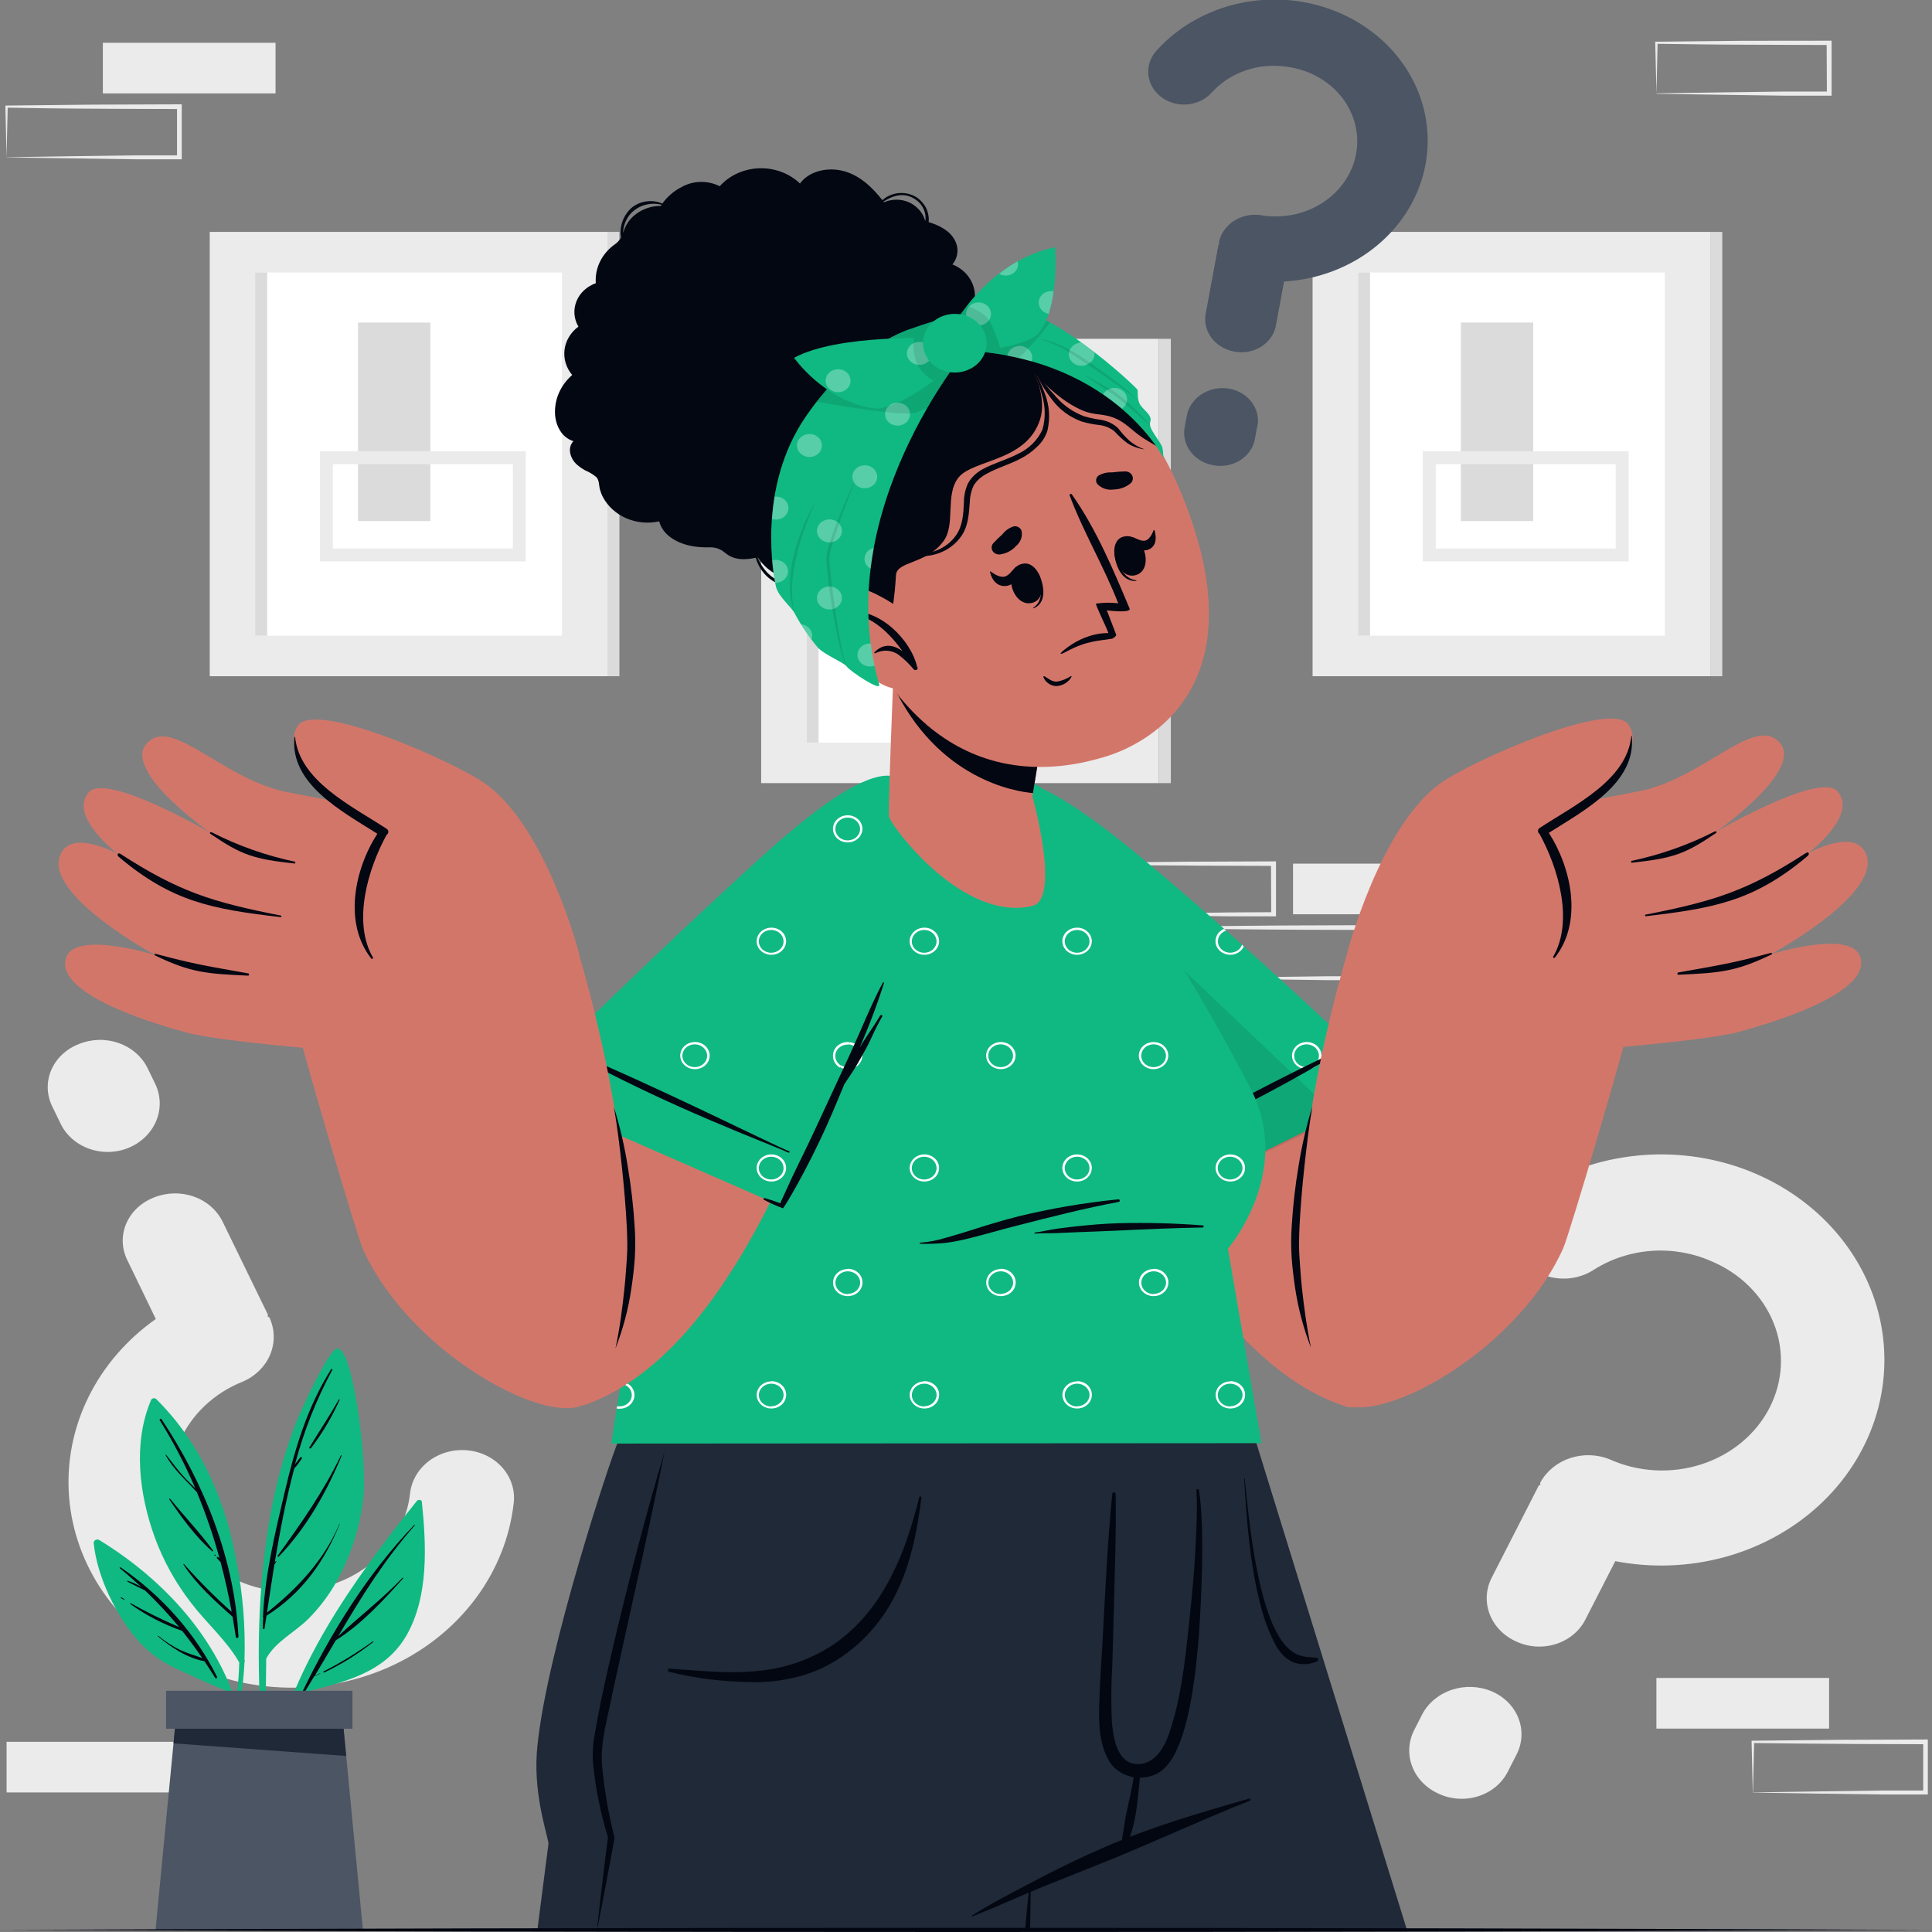<svg width="150" height="150" viewBox="0 0 150 150" fill="none" xmlns="http://www.w3.org/2000/svg">
<rect x="0" y="0" width="150" height="150" fill="#808080" stroke="none"/>
<g clip-path="url(#clip0_1555_1939)">
<path d="M128.603 134.208H142.011V130.277H128.603V134.208Z" fill="#EBEBEB"/>
<path d="M136.085 139.161C138.312 139.129 144.021 139.041 146.168 139.017H149.493L149.317 139.175V135.244L149.508 135.42C147.281 135.42 141.603 135.395 139.452 135.367L136.1 135.328L136.192 135.244L136.1 139.175L136.085 139.161ZM136.085 139.161L135.993 135.23V135.149H136.085C137.755 135.128 141.115 135.093 142.789 135.079L149.485 135.054H149.676V135.23V139.161V139.322H149.485H146.103C143.967 139.301 138.281 139.21 136.077 139.175L136.085 139.161Z" fill="#EBEBEB"/>
<path d="M85.466 70.984C87.693 70.948 93.401 70.861 95.548 70.84L98.87 70.822L98.698 70.984L98.679 67.053L98.87 67.229C96.647 67.229 90.969 67.204 88.818 67.176L85.466 67.137L85.553 67.053L85.466 70.984ZM85.466 70.984L85.374 67.053V66.969H85.47C87.14 66.948 90.499 66.913 92.174 66.902L98.874 66.877H99.068V67.053V70.984V71.145H98.893H95.514C93.379 71.124 87.693 71.036 85.489 71.001L85.466 70.984Z" fill="#EBEBEB"/>
<path d="M92.944 75.939C95.171 75.904 100.88 75.817 103.03 75.796H106.352L106.177 75.957V72.027L106.367 72.202C104.14 72.202 98.462 72.178 96.311 72.15L92.959 72.111L93.047 72.006L92.956 75.936L92.944 75.939ZM92.944 75.939L92.853 72.006V71.921H92.944C94.614 71.9 97.974 71.865 99.648 71.855L106.352 71.83H106.543V72.006L106.524 75.936V76.098H106.352H102.969C100.834 76.076 95.148 75.989 92.944 75.954V75.939Z" fill="#EBEBEB"/>
<path d="M100.391 70.984H113.799V67.053H100.391V70.984Z" fill="#EBEBEB"/>
<path d="M0.511 139.164H13.919V135.234H0.511V139.164Z" fill="#EBEBEB"/>
<path d="M7.985 7.253L21.393 7.253V3.323L7.985 3.323V7.253Z" fill="#EBEBEB"/>
<path d="M0.507 12.206C2.734 12.171 8.447 12.083 10.594 12.062H13.915L13.743 12.22V8.289L13.934 8.465C11.707 8.465 6.029 8.44 3.878 8.412L0.507 8.36L0.599 8.275L0.507 12.206ZM0.507 12.206L0.419 8.275V8.195H0.511C2.185 8.173 5.545 8.138 7.215 8.124L13.919 8.1H14.11V8.275V12.206V12.367H13.934H10.552C8.416 12.343 2.734 12.255 0.526 12.22L0.507 12.206Z" fill="#EBEBEB"/>
<path d="M128.607 7.25C130.834 7.215 136.542 7.127 138.689 7.106H142.011L141.839 7.264L141.82 3.319L142.011 3.495L135.307 3.47C133.64 3.47 130.273 3.425 128.607 3.403L128.695 3.319L128.607 7.25ZM128.607 7.25L128.511 3.319V3.238H128.607C130.277 3.217 133.637 3.182 135.307 3.168L142.011 3.161H142.205V3.337V7.267V7.429H142.03H138.651C136.512 7.404 130.83 7.316 128.626 7.281L128.607 7.25Z" fill="#EBEBEB"/>
<path d="M47.16 18.005H16.283V52.501H47.16V18.005Z" fill="#EBEBEB"/>
<path d="M43.629 21.155H19.811V49.357H43.629V21.155Z" fill="white"/>
<path d="M20.741 21.155H19.811V49.357H20.741V21.155Z" fill="#DBDBDB"/>
<path d="M48.091 18.005H47.16V52.501H48.091V18.005Z" fill="#DBDBDB"/>
<path d="M33.413 25.044H27.796V40.456H33.413V25.044Z" fill="#DBDBDB"/>
<path d="M40.319 35.536H25.344V43.087H40.319V35.536Z" stroke="#EBEBEB" stroke-miterlimit="10"/>
<path d="M132.786 18.005H101.909V52.501H132.786V18.005Z" fill="#EBEBEB"/>
<path d="M129.259 21.155H105.44V49.357H129.259V21.155Z" fill="white"/>
<path d="M106.371 21.155H105.44V49.357H106.371V21.155Z" fill="#DBDBDB"/>
<path d="M133.717 18.005H132.786V52.501H133.717V18.005Z" fill="#DBDBDB"/>
<path d="M119.039 25.044H113.422V40.456H119.039V25.044Z" fill="#DBDBDB"/>
<path d="M125.945 35.536H110.97V43.087H125.945V35.536Z" stroke="#EBEBEB" stroke-miterlimit="10"/>
<path d="M89.973 26.305H59.096V60.801H89.973V26.305Z" fill="#EBEBEB"/>
<path d="M86.442 29.456H62.623V57.657H86.442V29.456Z" fill="white"/>
<path d="M63.554 29.456H62.623V57.657H63.554V29.456Z" fill="#DBDBDB"/>
<path d="M90.904 26.305H89.973V60.801H90.904V26.305Z" fill="#DBDBDB"/>
<path d="M77.042 36.744H72.23V47.949H77.042V36.744Z" fill="#EBEBEB"/>
<path d="M82.11 43.555H69.183V51.279H82.11V43.555Z" stroke="#DBDBDB" stroke-miterlimit="10"/>
<path d="M125.411 121.205L123.123 125.673C122.907 126.123 122.595 126.528 122.204 126.864C121.813 127.2 121.352 127.459 120.85 127.626C120.347 127.793 119.813 127.864 119.279 127.835C118.746 127.806 118.224 127.677 117.746 127.457C116.778 127.035 116.03 126.277 115.667 125.349C115.304 124.421 115.355 123.398 115.809 122.504L119.458 115.36C119.493 115.29 119.569 115.321 119.603 115.255C119.565 115.153 119.565 115.153 119.603 115.082C120.082 114.209 120.905 113.538 121.905 113.206C122.904 112.875 124.003 112.909 124.976 113.302C126.077 113.798 127.273 114.088 128.496 114.154C129.72 114.22 130.945 114.062 132.101 113.688C133.257 113.314 134.32 112.731 135.23 111.975C136.139 111.218 136.876 110.303 137.397 109.282C137.918 108.26 138.214 107.154 138.266 106.026C138.319 104.899 138.127 103.773 137.703 102.714C137.278 101.656 136.629 100.685 135.794 99.86C134.958 99.034 133.953 98.37 132.836 97.906C131.39 97.272 129.788 97.001 128.191 97.12C126.595 97.24 125.061 97.745 123.745 98.584C123.302 98.872 122.802 99.075 122.273 99.183C121.745 99.29 121.198 99.299 120.665 99.209C120.133 99.12 119.625 98.933 119.171 98.661C118.718 98.388 118.328 98.035 118.025 97.622C117.727 97.219 117.519 96.765 117.412 96.287C117.306 95.809 117.303 95.317 117.403 94.838C117.504 94.359 117.706 93.904 117.999 93.497C118.291 93.091 118.668 92.741 119.108 92.469C121.467 90.963 124.196 90.021 127.049 89.727C129.902 89.433 132.789 89.796 135.452 90.784C138.114 91.772 140.469 93.354 142.303 95.388C144.138 97.421 145.396 99.843 145.963 102.435C146.53 105.027 146.389 107.708 145.553 110.237C144.717 112.767 143.212 115.065 141.172 116.926C139.133 118.787 136.624 120.153 133.87 120.899C131.117 121.646 128.205 121.751 125.396 121.205H125.411ZM117.727 136.256L117.094 137.496C116.878 137.944 116.566 138.348 116.177 138.682C115.787 139.017 115.328 139.275 114.827 139.442C114.326 139.609 113.793 139.68 113.262 139.652C112.73 139.624 112.21 139.498 111.732 139.28C110.763 138.859 110.015 138.101 109.652 137.173C109.289 136.244 109.34 135.221 109.795 134.327L110.424 133.091C110.893 132.208 111.716 131.528 112.72 131.195C113.724 130.862 114.829 130.902 115.801 131.307C116.285 131.511 116.719 131.802 117.078 132.163C117.437 132.524 117.715 132.947 117.894 133.408C118.074 133.869 118.151 134.358 118.123 134.847C118.094 135.336 117.959 135.815 117.727 136.256Z" fill="#EBEBEB"/>
<path d="M12.092 102.399L9.915 97.896C9.684 97.452 9.554 96.97 9.531 96.479C9.509 95.987 9.595 95.497 9.785 95.037C9.975 94.577 10.264 94.157 10.635 93.804C11.006 93.45 11.451 93.169 11.944 92.978C12.921 92.576 14.031 92.547 15.032 92.897C16.033 93.247 16.842 93.948 17.282 94.847L20.794 102.055C20.829 102.121 20.753 102.153 20.794 102.223C20.901 102.262 20.901 102.262 20.936 102.329C21.342 103.232 21.358 104.245 20.98 105.16C20.602 106.074 19.859 106.82 18.903 107.246C17.773 107.689 16.749 108.335 15.893 109.147C15.037 109.958 14.366 110.919 13.918 111.972C13.47 113.026 13.254 114.151 13.284 115.282C13.314 116.413 13.589 117.528 14.092 118.56C14.595 119.592 15.317 120.521 16.215 121.293C17.113 122.066 18.169 122.665 19.322 123.056C20.474 123.448 21.7 123.624 22.927 123.574C24.154 123.523 25.358 123.248 26.469 122.764C27.933 122.166 29.199 121.222 30.141 120.029C31.083 118.836 31.667 117.435 31.834 115.968C31.886 115.473 32.044 114.993 32.3 114.555C32.555 114.117 32.902 113.731 33.321 113.418C33.74 113.105 34.223 112.872 34.741 112.733C35.259 112.593 35.802 112.55 36.338 112.606C36.864 112.661 37.374 112.811 37.837 113.047C38.3 113.283 38.709 113.602 39.038 113.984C39.367 114.366 39.611 114.805 39.755 115.274C39.9 115.744 39.943 116.235 39.881 116.719C39.584 119.349 38.582 121.87 36.966 124.055C35.35 126.24 33.17 128.021 30.622 129.238C28.073 130.454 25.237 131.069 22.367 131.027C19.497 130.984 16.683 130.286 14.179 128.994C11.674 127.702 9.558 125.857 8.019 123.626C6.48 121.394 5.567 118.845 5.362 116.208C5.157 113.571 5.666 110.928 6.844 108.517C8.022 106.106 9.832 104.003 12.111 102.395L12.092 102.399ZM4.698 87.225L4.092 85.978C3.861 85.534 3.731 85.052 3.708 84.561C3.686 84.069 3.772 83.579 3.962 83.119C4.152 82.659 4.441 82.24 4.812 81.886C5.183 81.532 5.628 81.251 6.121 81.061C7.098 80.659 8.209 80.63 9.21 80.981C10.211 81.332 11.02 82.034 11.459 82.933L12.066 84.18C12.488 85.082 12.512 86.1 12.132 87.018C11.753 87.936 11 88.682 10.033 89.097C9.55 89.303 9.028 89.417 8.496 89.434C7.965 89.451 7.435 89.369 6.938 89.195C6.441 89.021 5.987 88.757 5.602 88.418C5.218 88.08 4.91 87.674 4.698 87.225Z" fill="#EBEBEB"/>
<path d="M32.368 116.53C27.411 122.694 22.27 129.849 21.016 137.583C21.016 137.699 21.206 137.738 21.233 137.622C21.803 135.513 22.534 133.443 23.422 131.43C26.671 130.608 29.859 129.93 31.567 126.962C33.306 123.906 33.093 119.937 32.753 116.596C32.73 116.421 32.467 116.41 32.368 116.53Z" fill="#10B981"/>
<path d="M23.468 131.366C25.691 126.776 28.539 122.167 32.162 118.395C32.165 118.392 32.168 118.39 32.171 118.389C32.174 118.387 32.178 118.386 32.182 118.386C32.185 118.386 32.189 118.387 32.193 118.388C32.196 118.389 32.199 118.391 32.202 118.393C32.205 118.395 32.207 118.398 32.209 118.401C32.21 118.404 32.211 118.408 32.211 118.411C32.212 118.415 32.211 118.418 32.21 118.421C32.209 118.424 32.207 118.427 32.204 118.43C29.832 121.12 28.009 124.05 26.267 127.025C27.906 125.493 29.699 124.124 31.247 122.501C31.277 122.469 31.327 122.501 31.297 122.547C29.771 124.247 28.078 126.098 26.072 127.355C25.533 128.268 24.99 129.184 24.444 130.102C24.577 130.035 24.715 129.972 24.856 129.909C24.859 129.911 24.861 129.913 24.863 129.916C24.865 129.919 24.866 129.923 24.866 129.926C24.866 129.93 24.865 129.933 24.863 129.936C24.861 129.939 24.859 129.942 24.856 129.944C24.703 130.014 24.551 130.088 24.394 130.151C24.135 130.583 23.876 131.019 23.609 131.451C23.567 131.556 23.422 131.472 23.468 131.366Z" fill="#030712"/>
<path d="M25.123 129.772C26.458 129.087 27.733 128.307 28.936 127.439C28.966 127.415 29.012 127.457 28.982 127.481C27.814 128.406 26.535 129.203 25.168 129.856C25.157 129.858 25.145 129.856 25.135 129.851C25.125 129.847 25.116 129.839 25.111 129.829C25.106 129.82 25.105 129.809 25.107 129.799C25.109 129.788 25.114 129.779 25.123 129.772Z" fill="#030712"/>
<path d="M20.444 136.435C20.444 136.526 20.627 136.526 20.627 136.435C20.65 133.892 20.627 131.331 20.669 128.774C21.378 127.457 22.899 126.73 23.956 125.673C24.719 124.901 25.381 124.05 25.931 123.137C27.203 120.962 27.982 118.572 28.219 116.112C28.509 113.386 27.388 104.401 26.141 104.71C25.496 104.872 23.403 109.326 22.85 110.797C21.949 113.224 21.291 115.721 20.882 118.258C19.868 124.25 19.952 130.404 20.444 136.435Z" fill="#10B981"/>
<path d="M20.424 125.448C20.577 122.223 21.366 118.971 22.102 115.845C22.899 112.48 23.826 109.308 25.706 106.308C25.713 106.297 25.725 106.288 25.739 106.284C25.753 106.281 25.768 106.282 25.78 106.289C25.793 106.296 25.802 106.306 25.806 106.319C25.81 106.332 25.808 106.346 25.801 106.357C24.545 108.691 23.575 111.146 22.907 113.677C23.033 113.498 23.185 113.326 23.315 113.154C23.369 113.087 23.487 113.154 23.437 113.221C23.279 113.489 23.092 113.742 22.88 113.976H22.858C22.209 116.382 21.744 118.844 21.332 121.3C21.359 121.266 21.389 121.235 21.42 121.205C21.439 121.184 21.473 121.205 21.458 121.233C21.412 121.314 21.355 121.394 21.302 121.475C21.099 122.722 20.92 123.966 20.73 125.198C23.136 123.302 25.195 121.068 26.354 118.314C26.354 118.314 26.381 118.314 26.377 118.314C25.233 121.173 23.448 123.713 20.692 125.444C20.638 125.778 20.588 126.108 20.539 126.438C20.539 126.509 20.409 126.491 20.409 126.438C20.409 126.143 20.409 125.852 20.436 125.557C20.426 125.551 20.419 125.543 20.413 125.534C20.407 125.525 20.403 125.515 20.402 125.505C20.401 125.494 20.402 125.484 20.406 125.474C20.41 125.464 20.416 125.455 20.424 125.448Z" fill="#030712"/>
<path d="M21.561 120.78C23.399 118.251 25.119 115.792 26.469 112.996C26.469 112.964 26.541 112.996 26.526 113.017C25.382 115.799 23.803 118.612 21.652 120.846C21.648 120.852 21.642 120.857 21.635 120.86C21.628 120.863 21.621 120.866 21.613 120.866C21.606 120.867 21.598 120.867 21.591 120.865C21.583 120.863 21.576 120.86 21.57 120.855C21.564 120.851 21.559 120.845 21.556 120.839C21.552 120.833 21.55 120.826 21.549 120.819C21.548 120.812 21.549 120.805 21.551 120.798C21.553 120.792 21.556 120.785 21.561 120.78Z" fill="#030712"/>
<path d="M24.024 112.371C24.787 111.127 25.592 109.912 26.312 108.651C26.335 108.616 26.385 108.651 26.369 108.683C25.781 110.005 25.036 111.263 24.146 112.434C24.074 112.497 23.963 112.441 24.024 112.371Z" fill="#030712"/>
<path d="M18.575 129.069C18.534 130.757 18.316 132.436 17.923 134.085C17.953 134.268 17.98 134.436 18.011 134.636C18.573 132.814 18.899 130.937 18.983 129.045C19.001 129.018 19.011 128.988 19.011 128.957C19.011 128.926 19.001 128.895 18.983 128.869C19.064 126.331 18.86 123.792 18.373 121.293C17.542 116.614 15.658 112.118 12.115 108.609C12.086 108.588 12.052 108.572 12.015 108.565C11.979 108.557 11.941 108.557 11.905 108.564C11.868 108.572 11.834 108.586 11.804 108.607C11.775 108.629 11.751 108.656 11.734 108.686C10.304 112.034 10.803 116.031 12.02 119.371C12.683 121.179 13.63 122.888 14.83 124.443C16.035 126.02 17.587 127.352 18.575 129.069Z" fill="#10B981"/>
<path d="M12.535 110.179C15.894 115.209 18.228 121.148 18.514 127.078C18.514 127.183 18.327 127.211 18.312 127.106C18.232 126.572 18.144 126.052 18.053 125.518C16.665 124.292 15.238 123 14.239 121.468C14.239 121.444 14.266 121.412 14.289 121.437C15.441 122.739 16.676 123.978 17.988 125.146C17.749 123.837 17.462 122.549 17.126 121.282C17.034 121.187 16.947 121.092 16.859 120.994C16.771 120.896 16.897 120.839 16.958 120.903L17.042 120.987C16.569 119.244 15.982 117.529 15.284 115.852C14.43 114.914 13.473 114.095 12.851 112.968C12.851 112.943 12.878 112.922 12.897 112.947C13.396 113.593 13.881 114.243 14.449 114.844C14.674 115.082 14.926 115.307 15.158 115.546C14.385 113.729 13.466 111.968 12.409 110.277C12.395 110.262 12.388 110.242 12.389 110.222C12.391 110.202 12.402 110.183 12.418 110.17C12.435 110.157 12.457 110.151 12.478 110.152C12.5 110.154 12.52 110.164 12.535 110.179Z" fill="#030712"/>
<path d="M13.213 116.372C14.3 117.717 15.536 118.999 16.546 120.39C16.573 120.428 16.512 120.471 16.474 120.439C15.177 119.319 14.083 117.791 13.141 116.41C13.11 116.365 13.183 116.329 13.213 116.372Z" fill="#030712"/>
<path d="M16.699 120.702L16.744 120.745C16.775 120.773 16.744 120.818 16.695 120.79L16.649 120.748C16.643 120.742 16.639 120.734 16.639 120.725C16.639 120.717 16.643 120.709 16.649 120.702C16.656 120.696 16.665 120.693 16.674 120.693C16.683 120.693 16.692 120.696 16.699 120.702Z" fill="#030712"/>
<path d="M7.276 119.828C7.543 122.41 9.019 125.497 10.819 127.485C11.609 128.35 12.587 129.054 13.69 129.55C14.937 130.119 16.238 130.773 17.526 131.236C18.139 132.672 18.594 134.16 18.884 135.68L19.01 135.286C18.182 128.746 13.587 123.158 7.711 119.571C7.665 119.544 7.612 119.529 7.557 119.528C7.502 119.528 7.449 119.542 7.403 119.569C7.357 119.596 7.32 119.635 7.298 119.681C7.275 119.727 7.268 119.778 7.276 119.828Z" fill="#10B981"/>
<path d="M9.305 121.76C9.263 121.725 9.305 121.658 9.366 121.689C12.592 123.901 15.166 126.822 16.851 130.186C16.893 130.277 16.76 130.355 16.706 130.267C16.432 129.824 16.154 129.396 15.871 128.974C14.529 128.742 13.259 127.875 12.264 127.049C12.258 127.045 12.255 127.038 12.255 127.031C12.254 127.024 12.257 127.018 12.262 127.013C12.267 127.007 12.274 127.004 12.282 127.004C12.289 127.004 12.296 127.006 12.302 127.011C12.816 127.44 13.386 127.809 13.999 128.11C14.548 128.367 15.143 128.528 15.704 128.732C15.208 128.005 14.689 127.309 14.148 126.624C12.699 126.117 11.341 125.414 10.117 124.538C10.079 124.513 10.117 124.454 10.155 124.478C11.368 125.154 12.619 125.77 13.904 126.322C13.083 125.328 12.2 124.379 11.257 123.481C10.8 123.259 10.338 123.038 9.896 122.799C9.888 122.795 9.883 122.788 9.88 122.78C9.878 122.772 9.879 122.764 9.882 122.756C9.886 122.748 9.892 122.742 9.9 122.739C9.908 122.735 9.918 122.734 9.926 122.736C10.294 122.856 10.644 123.015 10.971 123.21C10.433 122.722 9.888 122.234 9.305 121.76Z" fill="#030712"/>
<path d="M9.43 124.018C9.51 124.061 9.585 124.11 9.655 124.166C9.678 124.183 9.655 124.208 9.625 124.201C9.544 124.166 9.466 124.124 9.392 124.078C9.35 124.053 9.389 123.99 9.43 124.018Z" fill="#030712"/>
<path d="M28.177 149.838H12.077L13.377 136.333L13.664 133.354H26.595L26.877 136.333L28.177 149.838Z" fill="#4B5563"/>
<path d="M26.877 136.333L13.473 135.353L13.663 133.354H26.595L26.877 136.333Z" fill="#1F2937"/>
<path d="M27.365 131.271H12.893V134.218H27.365V131.271Z" fill="#4B5563"/>
<path d="M109.235 149.838H72.683C71.097 144.092 68.649 135.248 66.517 127.545C66.517 127.545 66.517 127.545 66.517 127.527C66.391 127.057 66.258 126.586 66.136 126.122C66.056 125.834 65.98 125.55 65.903 125.272C63.852 117.864 62.235 112.009 62.197 111.876C62.158 111.742 62.155 111.728 62.139 111.679L62.109 111.567H97.398L109.235 149.838Z" fill="#1F2937"/>
<path d="M96.246 111.556C96.246 111.577 96.246 111.616 96.246 111.668C96.246 112.051 96.246 112.431 96.246 112.813C96.246 113.786 96.181 114.763 96.113 115.736C95.833 119.542 95.293 123.327 94.496 127.071C93.456 132.011 92.08 136.887 90.377 141.668C90.229 142.083 90.137 142.315 90.13 142.339L87.327 143.621L87.098 143.727L81.527 146.277L80.02 146.979L79.978 147C79.978 147 79.914 148.156 79.837 149.845H41.722C42.485 143.892 42.588 143.105 42.588 143.105C42.363 141.96 41.364 138.995 41.722 135.56C42.485 127.998 47.542 112.817 47.995 111.914C48.102 111.693 48.167 111.563 48.167 111.563H57.807H80.646H96.246V111.556Z" fill="#1F2937"/>
<path d="M80.016 146.895V146.972C80.016 147.928 79.99 148.886 79.975 149.838H79.593C79.681 148.879 79.75 147.917 79.872 146.958C79.872 146.87 79.891 146.79 79.902 146.702C79.902 146.688 79.908 146.674 79.919 146.664C79.93 146.655 79.944 146.649 79.959 146.649C79.975 146.649 79.989 146.655 80 146.664C80.01 146.674 80.016 146.688 80.016 146.702C80.013 146.768 80.016 146.821 80.016 146.895Z" fill="#030712"/>
<path d="M75.448 148.735C77.069 147.699 78.815 146.832 80.531 145.925C82.248 145.019 84.067 144.138 85.893 143.354C89.462 141.823 93.226 140.72 96.979 139.645C97.078 139.621 97.139 139.761 97.047 139.8C93.432 141.229 89.928 142.87 86.332 144.338C84.524 145.075 82.701 145.785 80.89 146.519C79.079 147.253 77.313 148.086 75.486 148.788C75.48 148.788 75.473 148.786 75.467 148.783C75.461 148.78 75.456 148.776 75.452 148.771C75.449 148.766 75.446 148.76 75.446 148.754C75.445 148.748 75.446 148.741 75.448 148.735Z" fill="#030712"/>
<path d="M85.34 132.441C85.382 130.808 85.508 129.175 85.596 127.545C85.805 123.681 85.977 119.817 86.358 115.982C86.358 115.95 86.372 115.92 86.396 115.897C86.421 115.875 86.454 115.862 86.488 115.862C86.522 115.862 86.555 115.875 86.58 115.897C86.604 115.92 86.618 115.95 86.618 115.982C86.671 118.96 86.545 121.953 86.48 124.924C86.446 126.417 86.4 127.907 86.355 129.396C86.266 130.818 86.256 132.244 86.324 133.667C86.412 134.742 86.667 136.828 88.189 136.958C89.619 137.081 90.408 135.655 90.763 134.612C91.674 131.96 91.998 129.094 92.288 126.336C92.46 124.703 92.635 123.077 92.742 121.437C92.849 119.796 92.99 117.345 92.894 115.694C92.894 115.588 93.051 115.592 93.074 115.694C93.352 117.099 93.364 119.982 93.325 121.665C92.978 136.86 90.378 137.727 89.001 137.973C88.832 138.003 88.662 138.02 88.49 138.022C88.49 138.374 88.421 138.725 88.395 139.055C88.353 139.596 88.284 140.133 88.204 140.671C88.123 141.198 88.003 141.719 87.846 142.23C87.724 142.75 87.523 143.251 87.251 143.72C87.24 143.735 87.225 143.746 87.207 143.752C87.189 143.758 87.169 143.759 87.15 143.755C87.132 143.75 87.115 143.74 87.103 143.726C87.091 143.712 87.084 143.695 87.083 143.678C87.071 143.162 87.118 142.646 87.224 142.139C87.304 141.612 87.38 141.085 87.499 140.565C87.617 140.046 87.716 139.543 87.83 139.034C87.906 138.683 87.96 138.332 88.029 137.98C87.584 137.91 87.166 137.739 86.811 137.483C86.456 137.226 86.176 136.893 85.996 136.512C85.355 135.286 85.302 133.804 85.34 132.441Z" fill="#030712"/>
<path d="M52.026 129.554C54.314 129.705 56.602 129.979 58.89 129.726C61.067 129.52 63.141 128.771 64.889 127.559C68.683 124.847 70.349 120.407 71.371 116.242C71.373 116.232 71.377 116.223 71.383 116.214C71.388 116.206 71.396 116.199 71.404 116.193C71.413 116.187 71.423 116.183 71.433 116.181C71.444 116.179 71.454 116.179 71.465 116.18C71.475 116.182 71.485 116.185 71.495 116.191C71.504 116.196 71.511 116.203 71.518 116.211C71.524 116.219 71.528 116.228 71.531 116.237C71.533 116.247 71.533 116.257 71.532 116.266C71.101 119.877 70.258 123.611 67.718 126.519C66.628 127.797 65.251 128.842 63.68 129.582C62.01 130.298 60.182 130.644 58.341 130.594C56.183 130.577 54.035 130.311 51.95 129.8C51.914 129.791 51.885 129.769 51.867 129.739C51.849 129.709 51.844 129.674 51.855 129.642C51.865 129.609 51.888 129.582 51.92 129.565C51.953 129.549 51.991 129.545 52.026 129.554Z" fill="#030712"/>
<path d="M102.279 128.714C101.639 128.648 101.009 128.697 100.372 128.261C99.736 127.826 99.168 127.042 98.66 125.753C97.551 122.943 97.009 118.728 96.647 114.837C96.647 114.749 96.597 114.752 96.601 114.837C96.788 118.173 97.089 121.661 97.848 124.542C98.11 125.633 98.507 126.694 99.03 127.703C99.503 128.539 100.029 128.939 100.556 129.108C100.847 129.195 101.154 129.225 101.459 129.197C101.763 129.17 102.058 129.084 102.325 128.946C102.34 128.908 102.325 128.721 102.279 128.714Z" fill="#030712"/>
<path d="M51.614 112.603C50.379 118.848 48.914 125.177 47.561 131.405C47.214 133.267 46.611 135.104 46.733 137C46.907 138.912 47.235 140.809 47.713 142.676C47.492 143.878 47.282 145.079 47.046 146.28C46.809 147.481 46.6 148.655 46.352 149.838C46.47 148.637 46.619 147.439 46.756 146.242C46.893 145.044 47.053 143.846 47.202 142.648C46.637 140.811 46.254 138.93 46.058 137.028C45.991 136.37 46.007 135.706 46.108 135.051C46.52 132.494 47.099 130 47.683 127.496C48.865 122.497 50.165 117.524 51.633 112.589L51.614 112.603Z" fill="#030712"/>
<path d="M85.71 65.458C101.642 78.749 112.972 90.204 112.819 95.409C112.495 107.078 105.803 109.589 104.613 109.238C92.052 105.311 84.062 83.277 78.781 69.968C73.537 56.747 81.145 61.651 85.71 65.458Z" fill="#D3766A"/>
<path d="M108.323 84.394L88.25 94.268C88.25 94.268 80.081 77.833 77.294 68.012C74.506 58.191 78.785 58.5 88.131 66.189C97.478 73.878 108.323 84.394 108.323 84.394Z" fill="#10B981"/>
<path d="M83.628 72.023C83.402 72.023 83.18 72.085 82.992 72.201C82.804 72.317 82.657 72.481 82.571 72.674C82.484 72.866 82.462 73.078 82.506 73.282C82.55 73.487 82.659 73.675 82.819 73.822C82.979 73.969 83.183 74.07 83.405 74.11C83.627 74.151 83.857 74.13 84.066 74.05C84.275 73.971 84.453 73.835 84.579 73.662C84.705 73.489 84.772 73.285 84.772 73.077C84.772 72.797 84.651 72.529 84.437 72.332C84.222 72.134 83.931 72.023 83.628 72.023ZM83.628 73.972C83.438 73.972 83.253 73.919 83.095 73.822C82.938 73.724 82.815 73.586 82.743 73.424C82.671 73.263 82.652 73.085 82.689 72.914C82.727 72.743 82.818 72.585 82.952 72.462C83.086 72.338 83.257 72.254 83.443 72.219C83.629 72.185 83.822 72.202 83.998 72.269C84.173 72.335 84.323 72.448 84.429 72.593C84.535 72.738 84.592 72.909 84.593 73.084C84.593 73.201 84.569 73.317 84.52 73.424C84.472 73.532 84.401 73.631 84.311 73.713C84.222 73.796 84.115 73.861 83.998 73.906C83.88 73.95 83.755 73.973 83.628 73.972ZM96.429 73.347C96.381 73.491 96.294 73.621 96.175 73.725C96.057 73.829 95.912 73.903 95.754 73.94C95.596 73.978 95.43 73.978 95.272 73.939C95.114 73.901 94.969 73.826 94.851 73.722C94.734 73.617 94.647 73.487 94.599 73.343C94.552 73.199 94.545 73.046 94.58 72.899C94.615 72.752 94.689 72.616 94.798 72.503C94.906 72.39 95.044 72.305 95.198 72.255C95.148 72.206 95.095 72.16 95.041 72.114C94.872 72.185 94.724 72.293 94.61 72.428C94.496 72.564 94.42 72.723 94.388 72.892C94.356 73.06 94.369 73.234 94.426 73.397C94.483 73.56 94.582 73.707 94.715 73.827C94.848 73.947 95.011 74.035 95.189 74.084C95.367 74.133 95.556 74.141 95.738 74.107C95.92 74.074 96.091 74 96.236 73.892C96.38 73.784 96.494 73.645 96.567 73.488L96.429 73.347ZM77.69 63.298C77.465 63.302 77.246 63.366 77.06 63.484C76.874 63.602 76.731 63.768 76.647 63.961C76.564 64.153 76.543 64.365 76.59 64.568C76.636 64.771 76.746 64.957 76.907 65.103C77.068 65.249 77.272 65.347 77.493 65.386C77.715 65.426 77.944 65.404 78.151 65.324C78.359 65.243 78.537 65.108 78.662 64.935C78.787 64.763 78.853 64.559 78.853 64.352C78.853 64.212 78.823 64.073 78.765 63.944C78.706 63.816 78.62 63.699 78.512 63.6C78.403 63.502 78.275 63.425 78.134 63.373C77.993 63.321 77.842 63.296 77.69 63.298ZM77.69 65.248C77.501 65.247 77.315 65.194 77.158 65.097C77.001 64.999 76.878 64.861 76.806 64.7C76.733 64.538 76.715 64.36 76.752 64.189C76.789 64.017 76.88 63.86 77.015 63.736C77.149 63.613 77.32 63.529 77.506 63.494C77.692 63.46 77.885 63.477 78.06 63.544C78.236 63.611 78.386 63.723 78.492 63.868C78.597 64.013 78.654 64.184 78.655 64.359C78.656 64.476 78.631 64.591 78.583 64.7C78.534 64.808 78.463 64.906 78.374 64.988C78.284 65.071 78.177 65.136 78.06 65.181C77.943 65.225 77.817 65.248 77.69 65.248ZM95.507 89.628C95.306 89.625 95.108 89.672 94.933 89.763C94.758 89.853 94.612 89.985 94.509 90.144C94.407 90.303 94.352 90.484 94.349 90.669C94.347 90.854 94.398 91.036 94.496 91.198L94.668 91.113C94.592 90.982 94.553 90.837 94.553 90.688C94.554 90.456 94.655 90.233 94.834 90.069C95.012 89.904 95.254 89.811 95.507 89.81C95.682 89.81 95.854 89.854 96.004 89.937C96.155 90.02 96.278 90.139 96.361 90.281L96.536 90.193C96.436 90.022 96.288 89.879 96.106 89.779C95.925 89.68 95.718 89.627 95.507 89.628ZM89.565 80.903C89.339 80.903 89.118 80.964 88.93 81.08C88.742 81.196 88.595 81.361 88.508 81.553C88.422 81.746 88.399 81.957 88.443 82.162C88.487 82.366 88.596 82.554 88.756 82.701C88.916 82.849 89.12 82.949 89.342 82.99C89.564 83.031 89.794 83.01 90.003 82.93C90.212 82.85 90.391 82.715 90.516 82.542C90.642 82.368 90.709 82.165 90.709 81.956C90.709 81.677 90.589 81.409 90.374 81.211C90.16 81.014 89.869 80.903 89.565 80.903ZM89.565 82.852C89.376 82.851 89.19 82.799 89.033 82.701C88.875 82.604 88.753 82.466 88.681 82.304C88.608 82.142 88.59 81.965 88.627 81.793C88.664 81.622 88.755 81.465 88.89 81.341C89.024 81.217 89.195 81.133 89.381 81.099C89.567 81.065 89.76 81.082 89.935 81.148C90.111 81.215 90.261 81.328 90.367 81.473C90.472 81.618 90.529 81.789 90.53 81.963C90.531 82.08 90.506 82.196 90.458 82.304C90.409 82.412 90.338 82.51 90.249 82.593C90.159 82.675 90.052 82.741 89.935 82.785C89.818 82.83 89.692 82.853 89.565 82.852ZM101.436 80.903C101.211 80.906 100.992 80.971 100.806 81.089C100.621 81.207 100.477 81.372 100.393 81.565C100.309 81.758 100.29 81.969 100.336 82.172C100.382 82.376 100.493 82.562 100.653 82.707C100.814 82.853 101.018 82.952 101.239 82.991C101.461 83.03 101.69 83.008 101.898 82.928C102.105 82.848 102.283 82.713 102.408 82.54C102.533 82.367 102.599 82.164 102.599 81.956C102.6 81.817 102.569 81.678 102.511 81.549C102.452 81.42 102.366 81.303 102.258 81.205C102.149 81.107 102.021 81.03 101.88 80.978C101.739 80.926 101.588 80.9 101.436 80.903ZM101.436 82.852C101.247 82.851 101.061 82.799 100.904 82.701C100.747 82.604 100.624 82.466 100.552 82.304C100.479 82.142 100.461 81.965 100.498 81.793C100.535 81.622 100.627 81.465 100.761 81.341C100.895 81.217 101.066 81.133 101.252 81.099C101.438 81.065 101.631 81.082 101.806 81.148C101.982 81.215 102.132 81.328 102.238 81.473C102.344 81.618 102.4 81.789 102.401 81.963C102.402 82.08 102.377 82.196 102.329 82.304C102.28 82.412 102.209 82.51 102.12 82.593C102.03 82.675 101.924 82.741 101.806 82.785C101.689 82.83 101.563 82.853 101.436 82.852Z" fill="white"/>
<path d="M104.235 81.546C96.487 86.294 88.982 89.364 87.487 90.148C87.415 90.186 87.357 90.077 87.43 90.042C88.955 89.34 97.192 84.696 104.174 81.426C104.254 81.391 104.308 81.489 104.235 81.546Z" fill="#030712"/>
<path opacity="0.1" d="M103.934 86.758L88.254 94.26C88.254 94.26 80.081 77.836 77.29 68.008C76.268 64.391 76.199 62.146 76.993 61.142L103.934 86.758Z" fill="#030712"/>
<path d="M97.939 112.048L95.335 96.944C95.335 96.944 100.46 91.019 97.1 84.528C95.403 81.236 86.804 65.072 80.657 61.043C75.593 57.738 66.998 59.522 64.134 64.085C57.651 74.408 51.206 86.54 47.461 112.079L97.939 112.048Z" fill="#10B981"/>
<path d="M59.87 72.023C59.72 72.022 59.57 72.05 59.432 72.104C59.22 72.183 59.039 72.319 58.912 72.493C58.785 72.668 58.718 72.874 58.719 73.084C58.718 73.184 58.734 73.284 58.768 73.379C58.83 73.566 58.946 73.733 59.104 73.862C59.263 73.991 59.457 74.078 59.665 74.111C59.874 74.145 60.088 74.125 60.285 74.053C60.482 73.981 60.653 73.86 60.78 73.704C60.906 73.548 60.983 73.362 61.002 73.168C61.021 72.974 60.982 72.779 60.887 72.604C60.793 72.43 60.648 72.282 60.469 72.179C60.289 72.076 60.082 72.021 59.87 72.02V72.023ZM59.87 73.973C59.617 73.971 59.374 73.877 59.196 73.711C59.017 73.545 58.917 73.321 58.917 73.087C58.917 72.958 58.949 72.83 59.009 72.714C59.07 72.597 59.158 72.494 59.268 72.413C59.435 72.282 59.647 72.211 59.866 72.213C60.002 72.197 60.139 72.208 60.27 72.245C60.4 72.282 60.52 72.344 60.623 72.427C60.725 72.51 60.807 72.612 60.863 72.727C60.919 72.841 60.948 72.965 60.948 73.091C60.948 73.217 60.919 73.341 60.863 73.455C60.807 73.57 60.725 73.672 60.623 73.755C60.52 73.838 60.4 73.9 60.27 73.937C60.139 73.974 60.002 73.985 59.866 73.969L59.87 73.973ZM71.749 72.023C71.524 72.027 71.304 72.091 71.119 72.209C70.933 72.327 70.789 72.493 70.706 72.686C70.622 72.879 70.602 73.09 70.648 73.293C70.695 73.496 70.805 73.682 70.966 73.828C71.126 73.974 71.33 74.072 71.552 74.112C71.773 74.151 72.002 74.129 72.21 74.049C72.418 73.968 72.596 73.833 72.721 73.66C72.845 73.488 72.912 73.285 72.912 73.077C72.912 72.937 72.882 72.799 72.823 72.67C72.765 72.542 72.68 72.425 72.572 72.327C72.464 72.229 72.336 72.151 72.195 72.099C72.055 72.047 71.904 72.021 71.753 72.023H71.749ZM71.749 73.973C71.559 73.972 71.374 73.919 71.216 73.822C71.059 73.724 70.936 73.586 70.864 73.424C70.792 73.263 70.773 73.085 70.811 72.914C70.848 72.743 70.939 72.585 71.073 72.462C71.207 72.338 71.378 72.254 71.564 72.219C71.75 72.185 71.943 72.202 72.119 72.269C72.294 72.336 72.444 72.448 72.55 72.594C72.656 72.739 72.713 72.909 72.714 73.084C72.714 73.201 72.69 73.316 72.642 73.424C72.594 73.531 72.523 73.629 72.434 73.712C72.344 73.795 72.238 73.86 72.121 73.905C72.005 73.95 71.879 73.973 71.753 73.973H71.749ZM83.624 72.023C83.398 72.023 83.176 72.085 82.988 72.201C82.8 72.317 82.653 72.481 82.567 72.674C82.48 72.866 82.458 73.078 82.502 73.282C82.546 73.487 82.655 73.675 82.815 73.822C82.975 73.969 83.179 74.07 83.401 74.11C83.623 74.151 83.853 74.13 84.062 74.05C84.271 73.971 84.449 73.836 84.575 73.662C84.701 73.489 84.768 73.285 84.768 73.077C84.768 72.798 84.648 72.531 84.434 72.333C84.221 72.135 83.93 72.024 83.628 72.023H83.624ZM83.624 73.973C83.434 73.972 83.249 73.919 83.091 73.822C82.934 73.724 82.811 73.586 82.739 73.424C82.667 73.263 82.648 73.085 82.685 72.914C82.723 72.743 82.814 72.585 82.948 72.462C83.082 72.338 83.253 72.254 83.439 72.219C83.625 72.185 83.818 72.202 83.994 72.269C84.169 72.336 84.319 72.448 84.425 72.594C84.531 72.739 84.588 72.909 84.589 73.084C84.589 73.201 84.565 73.316 84.517 73.424C84.469 73.531 84.398 73.629 84.309 73.712C84.219 73.795 84.113 73.86 83.996 73.905C83.879 73.95 83.754 73.973 83.628 73.973H83.624ZM65.811 63.298C65.585 63.298 65.364 63.36 65.176 63.476C64.988 63.592 64.841 63.756 64.755 63.949C64.668 64.141 64.645 64.353 64.689 64.558C64.734 64.762 64.843 64.95 65.003 65.097C65.163 65.244 65.366 65.345 65.588 65.385C65.81 65.426 66.04 65.405 66.249 65.326C66.458 65.246 66.637 65.111 66.763 64.937C66.888 64.764 66.956 64.56 66.956 64.352C66.956 64.073 66.835 63.806 66.622 63.608C66.408 63.41 66.118 63.299 65.815 63.298H65.811ZM65.811 65.248C65.622 65.247 65.436 65.195 65.279 65.097C65.122 64.999 64.999 64.861 64.927 64.7C64.855 64.538 64.836 64.36 64.873 64.189C64.91 64.018 65.002 63.86 65.136 63.737C65.27 63.613 65.441 63.529 65.627 63.495C65.813 63.46 66.006 63.477 66.181 63.544C66.357 63.611 66.507 63.724 66.613 63.868C66.719 64.013 66.775 64.184 66.776 64.359C66.777 64.475 66.752 64.591 66.704 64.699C66.656 64.807 66.585 64.904 66.496 64.987C66.407 65.07 66.301 65.135 66.184 65.18C66.067 65.225 65.942 65.248 65.815 65.248H65.811ZM77.686 63.298C77.461 63.302 77.242 63.366 77.056 63.484C76.871 63.602 76.727 63.768 76.643 63.961C76.559 64.153 76.54 64.365 76.586 64.568C76.632 64.771 76.743 64.957 76.903 65.103C77.064 65.249 77.268 65.347 77.489 65.386C77.711 65.426 77.94 65.404 78.148 65.324C78.356 65.243 78.533 65.108 78.658 64.936C78.783 64.763 78.85 64.56 78.85 64.352C78.85 64.212 78.819 64.074 78.761 63.945C78.703 63.817 78.617 63.7 78.509 63.602C78.401 63.504 78.273 63.426 78.133 63.374C77.992 63.322 77.842 63.296 77.69 63.298H77.686ZM77.686 65.248C77.497 65.247 77.311 65.195 77.154 65.097C76.996 64.999 76.874 64.861 76.802 64.7C76.729 64.538 76.711 64.36 76.748 64.189C76.785 64.018 76.877 63.86 77.011 63.737C77.145 63.613 77.316 63.529 77.502 63.495C77.688 63.46 77.881 63.477 78.056 63.544C78.232 63.611 78.382 63.724 78.488 63.868C78.594 64.013 78.65 64.184 78.651 64.359C78.652 64.475 78.627 64.591 78.579 64.699C78.531 64.807 78.46 64.904 78.371 64.987C78.282 65.07 78.176 65.135 78.059 65.18C77.942 65.225 77.817 65.248 77.69 65.248H77.686ZM59.87 89.628C59.645 89.631 59.425 89.696 59.24 89.814C59.054 89.932 58.911 90.097 58.827 90.29C58.743 90.483 58.723 90.694 58.77 90.897C58.816 91.101 58.926 91.287 59.087 91.433C59.248 91.578 59.452 91.677 59.673 91.716C59.894 91.755 60.123 91.733 60.331 91.653C60.539 91.573 60.717 91.438 60.842 91.265C60.967 91.092 61.033 90.889 61.033 90.681C61.033 90.541 61.003 90.403 60.944 90.274C60.886 90.145 60.8 90.028 60.691 89.93C60.583 89.832 60.455 89.755 60.314 89.703C60.173 89.651 60.022 89.625 59.87 89.628ZM59.87 91.577C59.681 91.576 59.495 91.524 59.338 91.426C59.18 91.329 59.058 91.191 58.986 91.029C58.913 90.868 58.895 90.69 58.932 90.518C58.969 90.347 59.06 90.19 59.194 90.066C59.329 89.942 59.5 89.858 59.686 89.824C59.872 89.79 60.065 89.807 60.24 89.874C60.416 89.94 60.566 90.053 60.672 90.198C60.777 90.343 60.834 90.514 60.835 90.688C60.836 90.805 60.811 90.921 60.763 91.029C60.714 91.137 60.643 91.235 60.554 91.318C60.464 91.4 60.357 91.466 60.24 91.51C60.123 91.555 59.997 91.578 59.87 91.577ZM71.749 89.628C71.524 89.631 71.304 89.696 71.119 89.814C70.933 89.932 70.789 90.097 70.706 90.29C70.622 90.483 70.602 90.694 70.648 90.897C70.695 91.101 70.805 91.287 70.966 91.433C71.126 91.578 71.33 91.677 71.552 91.716C71.773 91.755 72.002 91.733 72.21 91.653C72.418 91.573 72.596 91.438 72.721 91.265C72.845 91.092 72.912 90.889 72.912 90.681C72.912 90.542 72.882 90.404 72.823 90.275C72.765 90.146 72.68 90.029 72.572 89.931C72.464 89.833 72.336 89.756 72.195 89.704C72.055 89.652 71.904 89.626 71.753 89.628H71.749ZM71.749 91.577C71.559 91.576 71.374 91.524 71.216 91.426C71.059 91.329 70.936 91.191 70.864 91.029C70.792 90.868 70.773 90.69 70.811 90.518C70.848 90.347 70.939 90.19 71.073 90.066C71.207 89.942 71.378 89.858 71.564 89.824C71.75 89.79 71.943 89.807 72.119 89.874C72.294 89.94 72.444 90.053 72.55 90.198C72.656 90.343 72.713 90.514 72.714 90.688C72.714 90.805 72.69 90.92 72.642 91.028C72.594 91.136 72.523 91.234 72.434 91.317C72.344 91.399 72.238 91.465 72.121 91.509C72.005 91.554 71.879 91.577 71.753 91.577H71.749ZM83.624 89.628C83.398 89.628 83.176 89.689 82.988 89.805C82.8 89.921 82.653 90.086 82.567 90.278C82.48 90.471 82.458 90.683 82.502 90.887C82.546 91.091 82.655 91.279 82.815 91.427C82.975 91.574 83.179 91.674 83.401 91.715C83.623 91.756 83.853 91.735 84.062 91.655C84.271 91.575 84.449 91.44 84.575 91.267C84.701 91.094 84.768 90.89 84.768 90.681C84.768 90.403 84.648 90.135 84.434 89.938C84.221 89.74 83.93 89.629 83.628 89.628H83.624ZM83.624 91.577C83.434 91.576 83.249 91.524 83.091 91.426C82.934 91.329 82.811 91.191 82.739 91.029C82.667 90.868 82.648 90.69 82.685 90.518C82.723 90.347 82.814 90.19 82.948 90.066C83.082 89.942 83.253 89.858 83.439 89.824C83.625 89.79 83.818 89.807 83.994 89.874C84.169 89.94 84.319 90.053 84.425 90.198C84.531 90.343 84.588 90.514 84.589 90.688C84.589 90.805 84.565 90.92 84.517 91.028C84.469 91.136 84.398 91.234 84.309 91.317C84.219 91.399 84.113 91.465 83.996 91.509C83.879 91.554 83.754 91.577 83.628 91.577H83.624ZM95.503 89.628C95.277 89.631 95.058 89.696 94.872 89.814C94.687 89.932 94.543 90.097 94.459 90.29C94.376 90.483 94.356 90.694 94.402 90.897C94.448 91.101 94.559 91.287 94.719 91.433C94.88 91.578 95.084 91.677 95.305 91.716C95.527 91.755 95.756 91.733 95.964 91.653C96.172 91.573 96.349 91.438 96.474 91.265C96.599 91.092 96.666 90.889 96.666 90.681C96.666 90.542 96.636 90.404 96.577 90.275C96.519 90.146 96.433 90.029 96.325 89.931C96.217 89.833 96.09 89.756 95.949 89.704C95.808 89.652 95.658 89.626 95.506 89.628H95.503ZM95.503 91.577C95.313 91.576 95.128 91.524 94.97 91.426C94.813 91.329 94.69 91.191 94.618 91.029C94.546 90.868 94.527 90.69 94.564 90.518C94.601 90.347 94.693 90.19 94.827 90.066C94.961 89.942 95.132 89.858 95.318 89.824C95.504 89.79 95.697 89.807 95.872 89.874C96.048 89.94 96.198 90.053 96.304 90.198C96.41 90.343 96.467 90.514 96.467 90.688C96.468 90.805 96.443 90.92 96.395 91.028C96.347 91.136 96.277 91.234 96.187 91.317C96.098 91.399 95.992 91.465 95.875 91.509C95.758 91.554 95.633 91.577 95.506 91.577H95.503ZM55.042 81.647L54.894 82.023C54.883 82.185 54.824 82.341 54.722 82.473L54.577 82.852C54.738 82.754 54.87 82.621 54.961 82.465C55.052 82.309 55.1 82.134 55.1 81.956C55.099 81.852 55.081 81.747 55.046 81.647H55.042ZM65.811 80.903C65.585 80.903 65.364 80.965 65.176 81.08C64.988 81.196 64.841 81.361 64.755 81.553C64.668 81.746 64.645 81.958 64.689 82.162C64.734 82.366 64.843 82.554 65.003 82.701C65.163 82.849 65.366 82.949 65.588 82.99C65.81 83.031 66.04 83.01 66.249 82.93C66.458 82.85 66.637 82.715 66.763 82.542C66.888 82.369 66.956 82.165 66.956 81.956C66.956 81.678 66.835 81.41 66.622 81.213C66.408 81.015 66.118 80.904 65.815 80.903H65.811ZM65.811 82.852C65.622 82.851 65.436 82.799 65.279 82.701C65.122 82.604 64.999 82.466 64.927 82.304C64.855 82.142 64.836 81.965 64.873 81.793C64.91 81.622 65.002 81.465 65.136 81.341C65.27 81.218 65.441 81.133 65.627 81.099C65.813 81.065 66.006 81.082 66.181 81.148C66.357 81.215 66.507 81.328 66.613 81.473C66.719 81.618 66.775 81.789 66.776 81.963C66.777 82.08 66.752 82.195 66.704 82.303C66.656 82.411 66.585 82.509 66.496 82.592C66.407 82.674 66.301 82.74 66.184 82.784C66.067 82.829 65.942 82.852 65.815 82.852H65.811ZM77.686 80.903C77.461 80.906 77.242 80.971 77.056 81.089C76.871 81.207 76.727 81.372 76.643 81.565C76.559 81.758 76.54 81.969 76.586 82.173C76.632 82.376 76.743 82.562 76.903 82.707C77.064 82.853 77.268 82.952 77.489 82.991C77.711 83.03 77.94 83.008 78.148 82.928C78.356 82.848 78.533 82.713 78.658 82.54C78.783 82.367 78.85 82.164 78.85 81.956C78.85 81.817 78.819 81.679 78.761 81.55C78.703 81.421 78.617 81.304 78.509 81.206C78.401 81.108 78.273 81.031 78.133 80.979C77.992 80.927 77.842 80.901 77.69 80.903H77.686ZM77.686 82.852C77.497 82.851 77.311 82.799 77.154 82.701C76.996 82.604 76.874 82.466 76.802 82.304C76.729 82.142 76.711 81.965 76.748 81.793C76.785 81.622 76.877 81.465 77.011 81.341C77.145 81.218 77.316 81.133 77.502 81.099C77.688 81.065 77.881 81.082 78.056 81.148C78.232 81.215 78.382 81.328 78.488 81.473C78.594 81.618 78.65 81.789 78.651 81.963C78.652 82.08 78.627 82.195 78.579 82.303C78.531 82.411 78.46 82.509 78.371 82.592C78.282 82.674 78.176 82.74 78.059 82.784C77.942 82.829 77.817 82.852 77.69 82.852H77.686ZM89.561 80.903C89.335 80.903 89.114 80.965 88.926 81.08C88.738 81.196 88.591 81.361 88.504 81.553C88.418 81.746 88.395 81.958 88.439 82.162C88.484 82.366 88.592 82.554 88.752 82.701C88.912 82.849 89.116 82.949 89.338 82.99C89.56 83.031 89.79 83.01 89.999 82.93C90.208 82.85 90.387 82.715 90.513 82.542C90.638 82.369 90.705 82.165 90.705 81.956C90.705 81.678 90.585 81.41 90.372 81.213C90.158 81.015 89.868 80.904 89.565 80.903H89.561ZM89.561 82.852C89.372 82.851 89.186 82.799 89.029 82.701C88.871 82.604 88.749 82.466 88.677 82.304C88.604 82.142 88.586 81.965 88.623 81.793C88.66 81.622 88.751 81.465 88.886 81.341C89.02 81.218 89.191 81.133 89.377 81.099C89.563 81.065 89.756 81.082 89.931 81.148C90.107 81.215 90.257 81.328 90.363 81.473C90.469 81.618 90.525 81.789 90.526 81.963C90.527 82.08 90.502 82.195 90.454 82.303C90.406 82.411 90.335 82.509 90.246 82.592C90.157 82.674 90.051 82.74 89.934 82.784C89.817 82.829 89.692 82.852 89.565 82.852H89.561ZM48.22 107.25C48.22 107.309 48.22 107.369 48.19 107.432C48.315 107.444 48.437 107.478 48.547 107.533C48.658 107.588 48.756 107.662 48.836 107.752C48.916 107.841 48.975 107.945 49.012 108.056C49.048 108.167 49.06 108.283 49.048 108.398C49.035 108.514 48.998 108.626 48.939 108.728C48.879 108.83 48.799 108.92 48.701 108.993C48.604 109.067 48.492 109.122 48.371 109.155C48.251 109.189 48.124 109.2 47.999 109.189H47.9C47.9 109.248 47.9 109.308 47.873 109.368H47.999C48.303 109.395 48.605 109.31 48.84 109.131C49.076 108.953 49.224 108.695 49.254 108.416C49.283 108.136 49.191 107.858 48.997 107.641C48.803 107.424 48.524 107.287 48.22 107.26V107.25ZM59.874 107.25C59.649 107.253 59.429 107.318 59.244 107.436C59.058 107.554 58.914 107.719 58.831 107.912C58.747 108.105 58.727 108.316 58.773 108.52C58.82 108.723 58.93 108.909 59.091 109.055C59.252 109.2 59.456 109.299 59.677 109.338C59.898 109.377 60.127 109.355 60.335 109.275C60.543 109.195 60.721 109.06 60.846 108.887C60.971 108.714 61.037 108.511 61.037 108.303C61.04 108.162 61.011 108.021 60.953 107.89C60.896 107.759 60.81 107.639 60.701 107.539C60.592 107.439 60.462 107.361 60.319 107.308C60.177 107.255 60.024 107.229 59.87 107.232L59.874 107.25ZM59.874 109.199C59.684 109.198 59.499 109.146 59.342 109.049C59.184 108.951 59.062 108.813 58.989 108.651C58.917 108.49 58.898 108.312 58.936 108.14C58.973 107.969 59.064 107.812 59.198 107.688C59.333 107.565 59.503 107.48 59.69 107.446C59.876 107.412 60.068 107.429 60.244 107.496C60.419 107.562 60.569 107.675 60.675 107.82C60.781 107.965 60.838 108.136 60.839 108.31C60.835 108.544 60.731 108.767 60.549 108.93C60.368 109.093 60.124 109.183 59.87 109.182L59.874 109.199ZM71.753 107.25C71.527 107.253 71.308 107.318 71.123 107.436C70.937 107.554 70.793 107.719 70.71 107.912C70.626 108.105 70.606 108.316 70.652 108.52C70.698 108.723 70.809 108.909 70.97 109.055C71.13 109.2 71.334 109.299 71.556 109.338C71.777 109.377 72.006 109.355 72.214 109.275C72.422 109.195 72.599 109.06 72.724 108.887C72.849 108.714 72.916 108.511 72.916 108.303C72.918 108.162 72.89 108.022 72.833 107.891C72.775 107.76 72.689 107.641 72.581 107.541C72.472 107.441 72.343 107.362 72.201 107.309C72.059 107.256 71.906 107.23 71.753 107.232V107.25ZM71.753 109.199C71.563 109.198 71.378 109.146 71.22 109.049C71.063 108.951 70.94 108.813 70.868 108.651C70.796 108.49 70.777 108.312 70.814 108.14C70.852 107.969 70.943 107.812 71.077 107.688C71.211 107.565 71.382 107.48 71.568 107.446C71.754 107.412 71.947 107.429 72.123 107.496C72.298 107.562 72.448 107.675 72.554 107.82C72.66 107.965 72.717 108.136 72.718 108.31C72.714 108.543 72.61 108.765 72.429 108.929C72.249 109.092 72.006 109.183 71.753 109.182V109.199ZM83.628 107.25C83.401 107.25 83.18 107.312 82.992 107.427C82.804 107.543 82.657 107.708 82.571 107.9C82.484 108.093 82.462 108.305 82.506 108.509C82.55 108.713 82.659 108.901 82.819 109.049C82.979 109.196 83.183 109.296 83.404 109.337C83.626 109.378 83.856 109.357 84.066 109.277C84.275 109.197 84.453 109.062 84.579 108.889C84.705 108.716 84.772 108.512 84.772 108.303C84.774 108.164 84.746 108.025 84.69 107.895C84.634 107.765 84.55 107.647 84.444 107.547C84.337 107.447 84.21 107.368 84.07 107.314C83.93 107.26 83.78 107.232 83.628 107.232V107.25ZM83.628 109.199C83.438 109.198 83.253 109.146 83.095 109.049C82.938 108.951 82.815 108.813 82.743 108.651C82.671 108.49 82.652 108.312 82.689 108.14C82.726 107.969 82.818 107.812 82.952 107.688C83.086 107.565 83.257 107.48 83.443 107.446C83.629 107.412 83.822 107.429 83.998 107.496C84.173 107.562 84.323 107.675 84.429 107.82C84.535 107.965 84.592 108.136 84.593 108.31C84.588 108.543 84.485 108.765 84.304 108.929C84.124 109.092 83.881 109.183 83.628 109.182V109.199ZM95.506 107.25C95.281 107.253 95.062 107.318 94.876 107.436C94.691 107.554 94.547 107.719 94.463 107.912C94.379 108.105 94.36 108.316 94.406 108.52C94.452 108.723 94.563 108.909 94.723 109.055C94.884 109.2 95.088 109.299 95.309 109.338C95.531 109.377 95.76 109.355 95.968 109.275C96.175 109.195 96.353 109.06 96.478 108.887C96.603 108.714 96.669 108.511 96.669 108.303C96.672 108.162 96.644 108.022 96.586 107.891C96.529 107.76 96.443 107.641 96.335 107.541C96.226 107.441 96.097 107.362 95.955 107.309C95.812 107.256 95.66 107.23 95.506 107.232V107.25ZM95.506 109.199C95.317 109.198 95.131 109.146 94.974 109.049C94.817 108.951 94.694 108.813 94.622 108.651C94.549 108.49 94.531 108.312 94.568 108.14C94.605 107.969 94.697 107.812 94.831 107.688C94.965 107.565 95.136 107.48 95.322 107.446C95.508 107.412 95.701 107.429 95.876 107.496C96.052 107.562 96.202 107.675 96.308 107.82C96.414 107.965 96.471 108.136 96.471 108.31C96.467 108.543 96.364 108.765 96.183 108.929C96.002 109.092 95.759 109.183 95.506 109.182V109.199ZM53.94 98.525C53.715 98.528 53.496 98.593 53.31 98.711C53.124 98.829 52.981 98.994 52.897 99.187C52.813 99.38 52.794 99.591 52.84 99.795C52.886 99.998 52.996 100.184 53.157 100.33C53.318 100.475 53.522 100.574 53.743 100.613C53.965 100.652 54.194 100.63 54.402 100.55C54.609 100.47 54.787 100.335 54.912 100.162C55.037 99.989 55.103 99.786 55.103 99.579C55.106 99.437 55.078 99.296 55.02 99.165C54.962 99.034 54.876 98.914 54.767 98.814C54.658 98.714 54.529 98.636 54.386 98.583C54.243 98.53 54.09 98.504 53.937 98.507L53.94 98.525ZM53.94 100.474C53.751 100.473 53.565 100.421 53.408 100.324C53.251 100.226 53.128 100.088 53.056 99.926C52.983 99.764 52.965 99.587 53.002 99.415C53.039 99.244 53.131 99.087 53.265 98.963C53.399 98.84 53.57 98.755 53.756 98.721C53.942 98.687 54.135 98.704 54.31 98.771C54.486 98.837 54.636 98.95 54.742 99.095C54.847 99.24 54.904 99.411 54.905 99.585C54.901 99.819 54.797 100.042 54.616 100.205C54.434 100.368 54.19 100.458 53.937 100.457L53.94 100.474ZM65.819 98.525C65.593 98.525 65.372 98.587 65.184 98.702C64.995 98.818 64.849 98.983 64.762 99.175C64.676 99.368 64.653 99.58 64.697 99.784C64.741 99.989 64.85 100.176 65.01 100.324C65.17 100.471 65.374 100.571 65.596 100.612C65.818 100.653 66.048 100.632 66.257 100.552C66.466 100.472 66.645 100.337 66.77 100.164C66.896 99.991 66.963 99.787 66.963 99.579C66.966 99.438 66.938 99.299 66.881 99.169C66.825 99.039 66.74 98.921 66.634 98.821C66.527 98.721 66.399 98.642 66.259 98.588C66.118 98.534 65.968 98.507 65.815 98.507L65.819 98.525ZM65.819 100.474C65.629 100.473 65.444 100.421 65.287 100.324C65.129 100.226 65.007 100.088 64.934 99.926C64.862 99.764 64.843 99.587 64.881 99.415C64.918 99.244 65.009 99.087 65.143 98.963C65.278 98.84 65.448 98.755 65.635 98.721C65.821 98.687 66.013 98.704 66.189 98.771C66.364 98.837 66.514 98.95 66.62 99.095C66.726 99.24 66.783 99.411 66.784 99.585C66.78 99.819 66.676 100.042 66.494 100.205C66.313 100.368 66.069 100.458 65.815 100.457L65.819 100.474ZM77.694 98.525C77.469 98.528 77.249 98.593 77.064 98.711C76.878 98.829 76.734 98.994 76.651 99.187C76.567 99.38 76.547 99.591 76.594 99.795C76.64 99.998 76.75 100.184 76.911 100.33C77.072 100.475 77.275 100.574 77.497 100.613C77.718 100.652 77.947 100.63 78.155 100.55C78.363 100.47 78.541 100.335 78.666 100.162C78.79 99.989 78.857 99.786 78.857 99.579C78.86 99.437 78.831 99.296 78.773 99.165C78.716 99.034 78.63 98.914 78.521 98.814C78.412 98.714 78.282 98.636 78.14 98.583C77.997 98.53 77.844 98.504 77.69 98.507L77.694 98.525ZM77.694 100.474C77.504 100.473 77.319 100.421 77.162 100.324C77.004 100.226 76.882 100.088 76.809 99.926C76.737 99.764 76.718 99.587 76.756 99.415C76.793 99.244 76.884 99.087 77.018 98.963C77.153 98.84 77.323 98.755 77.51 98.721C77.695 98.687 77.888 98.704 78.064 98.771C78.239 98.837 78.389 98.95 78.495 99.095C78.601 99.24 78.658 99.411 78.659 99.585C78.655 99.819 78.551 100.042 78.369 100.205C78.188 100.368 77.944 100.458 77.69 100.457L77.694 100.474ZM89.569 98.525C89.343 98.525 89.121 98.587 88.933 98.702C88.745 98.818 88.599 98.983 88.512 99.175C88.425 99.368 88.403 99.58 88.447 99.784C88.491 99.989 88.6 100.176 88.76 100.324C88.92 100.471 89.124 100.571 89.346 100.612C89.568 100.653 89.798 100.632 90.007 100.552C90.216 100.472 90.394 100.337 90.52 100.164C90.646 99.991 90.713 99.787 90.713 99.579C90.716 99.438 90.688 99.299 90.631 99.169C90.575 99.039 90.49 98.921 90.383 98.821C90.276 98.721 90.149 98.642 90.009 98.588C89.868 98.534 89.717 98.507 89.565 98.507L89.569 98.525ZM89.569 100.474C89.379 100.473 89.194 100.421 89.037 100.324C88.879 100.226 88.757 100.088 88.684 99.926C88.612 99.764 88.593 99.587 88.63 99.415C88.668 99.244 88.759 99.087 88.893 98.963C89.028 98.84 89.198 98.755 89.384 98.721C89.57 98.687 89.763 98.704 89.939 98.771C90.114 98.837 90.264 98.95 90.37 99.095C90.476 99.24 90.533 99.411 90.534 99.585C90.53 99.819 90.426 100.042 90.244 100.205C90.063 100.368 89.819 100.458 89.565 100.457L89.569 100.474Z" fill="white"/>
<path d="M86.827 93.115C84.203 93.379 81.604 93.821 79.052 94.44C77.786 94.763 76.546 95.142 75.307 95.539C74.693 95.739 74.071 95.918 73.446 96.098C72.798 96.3 72.126 96.429 71.444 96.484C71.432 96.484 71.42 96.488 71.412 96.496C71.403 96.504 71.398 96.515 71.398 96.526C71.398 96.537 71.403 96.548 71.412 96.556C71.42 96.564 71.432 96.568 71.444 96.568C72.091 96.585 72.738 96.562 73.381 96.501C74.001 96.421 74.615 96.304 75.219 96.15C76.504 95.834 77.774 95.448 79.055 95.132C81.641 94.468 84.227 93.807 86.862 93.316C86.984 93.291 86.945 93.101 86.827 93.115Z" fill="#030712"/>
<path d="M93.367 95.139C91.197 94.97 89.019 94.914 86.843 94.97C85.756 95.002 84.677 95.093 83.594 95.209C83.075 95.265 82.56 95.328 82.045 95.399C81.53 95.469 80.924 95.623 80.356 95.694C80.299 95.694 80.299 95.785 80.356 95.778C80.894 95.729 81.443 95.76 81.98 95.739L83.609 95.669C84.692 95.623 85.778 95.592 86.862 95.539C89.035 95.43 91.197 95.342 93.371 95.304C93.493 95.304 93.482 95.149 93.367 95.139Z" fill="#030712"/>
<path d="M61.75 65.455C46.497 79.413 35.77 90.639 36.2 95.834C37.127 107.475 44.292 109.484 45.459 109.062C57.811 104.601 64.313 83.175 68.916 69.652C73.473 56.231 66.117 61.468 61.75 65.455Z" fill="#D3766A"/>
<path d="M40.117 84.65L60.667 93.649C60.667 93.649 68.004 77.587 70.289 67.657C72.573 57.727 68.321 58.223 59.371 66.305C50.421 74.387 40.117 84.65 40.117 84.65Z" fill="#10B981"/>
<path d="M59.87 72.023C59.645 72.027 59.426 72.091 59.24 72.209C59.054 72.327 58.911 72.493 58.827 72.686C58.743 72.879 58.724 73.09 58.77 73.293C58.816 73.496 58.926 73.682 59.087 73.828C59.248 73.974 59.452 74.072 59.673 74.112C59.895 74.151 60.123 74.129 60.331 74.049C60.539 73.968 60.717 73.833 60.842 73.66C60.967 73.488 61.033 73.285 61.033 73.077C61.033 72.937 61.003 72.799 60.944 72.67C60.886 72.541 60.8 72.424 60.692 72.326C60.583 72.228 60.455 72.15 60.314 72.098C60.173 72.046 60.022 72.021 59.87 72.023ZM59.87 73.973C59.681 73.972 59.495 73.919 59.338 73.822C59.18 73.724 59.058 73.586 58.986 73.425C58.913 73.263 58.895 73.085 58.932 72.914C58.969 72.743 59.06 72.585 59.195 72.462C59.329 72.338 59.5 72.254 59.686 72.219C59.872 72.185 60.065 72.203 60.24 72.269C60.416 72.336 60.566 72.448 60.672 72.594C60.778 72.739 60.834 72.909 60.835 73.084C60.836 73.201 60.811 73.317 60.763 73.425C60.714 73.533 60.643 73.631 60.554 73.713C60.464 73.796 60.357 73.861 60.24 73.906C60.123 73.95 59.997 73.973 59.87 73.973ZM65.812 63.298C65.585 63.298 65.364 63.36 65.176 63.476C64.988 63.592 64.841 63.756 64.755 63.949C64.668 64.141 64.645 64.353 64.69 64.558C64.734 64.762 64.843 64.95 65.003 65.097C65.163 65.244 65.367 65.345 65.588 65.385C65.81 65.426 66.04 65.405 66.249 65.326C66.458 65.246 66.637 65.111 66.763 64.937C66.888 64.764 66.956 64.56 66.956 64.352C66.956 64.073 66.836 63.806 66.622 63.608C66.408 63.411 66.118 63.299 65.815 63.298H65.812ZM65.812 65.248C65.622 65.247 65.437 65.195 65.279 65.097C65.122 64.999 64.999 64.861 64.927 64.7C64.855 64.538 64.836 64.36 64.873 64.189C64.91 64.018 65.002 63.86 65.136 63.737C65.27 63.613 65.441 63.529 65.627 63.495C65.813 63.46 66.006 63.477 66.181 63.544C66.357 63.611 66.507 63.724 66.613 63.868C66.719 64.014 66.776 64.184 66.776 64.359C66.777 64.475 66.752 64.591 66.704 64.699C66.656 64.807 66.586 64.905 66.496 64.987C66.407 65.07 66.301 65.135 66.184 65.18C66.067 65.225 65.942 65.248 65.815 65.248H65.812ZM59.87 89.628C59.645 89.631 59.426 89.696 59.24 89.814C59.054 89.932 58.911 90.097 58.827 90.29C58.743 90.483 58.724 90.694 58.77 90.898C58.816 91.101 58.926 91.287 59.087 91.433C59.248 91.578 59.452 91.677 59.673 91.716C59.895 91.755 60.123 91.733 60.331 91.653C60.539 91.573 60.717 91.438 60.842 91.265C60.967 91.092 61.033 90.889 61.033 90.681C61.033 90.542 61.003 90.403 60.944 90.274C60.886 90.145 60.8 90.028 60.692 89.93C60.583 89.832 60.455 89.755 60.314 89.703C60.173 89.651 60.022 89.625 59.87 89.628ZM59.87 91.577C59.681 91.576 59.495 91.524 59.338 91.427C59.18 91.329 59.058 91.191 58.986 91.029C58.913 90.868 58.895 90.69 58.932 90.518C58.969 90.347 59.06 90.19 59.195 90.066C59.329 89.942 59.5 89.858 59.686 89.824C59.872 89.79 60.065 89.807 60.24 89.874C60.416 89.94 60.566 90.053 60.672 90.198C60.778 90.343 60.834 90.514 60.835 90.689C60.836 90.805 60.811 90.921 60.763 91.029C60.714 91.137 60.643 91.235 60.554 91.318C60.464 91.4 60.357 91.466 60.24 91.51C60.123 91.555 59.997 91.578 59.87 91.577ZM43.168 81.633L43.008 81.788C43.013 81.846 43.013 81.905 43.008 81.963C43.008 82.199 42.906 82.425 42.725 82.592C42.544 82.758 42.299 82.852 42.043 82.852H41.917C41.86 82.905 41.81 82.957 41.761 83.007C41.852 83.031 41.947 83.043 42.043 83.042C42.194 83.042 42.345 83.014 42.485 82.96C42.625 82.906 42.752 82.827 42.858 82.727C42.965 82.627 43.049 82.509 43.105 82.379C43.161 82.249 43.189 82.11 43.187 81.971C43.2 81.858 43.194 81.744 43.168 81.633ZM53.937 80.903C53.711 80.906 53.492 80.971 53.306 81.089C53.121 81.207 52.977 81.372 52.893 81.565C52.81 81.758 52.79 81.969 52.836 82.173C52.882 82.376 52.993 82.562 53.154 82.707C53.314 82.853 53.518 82.952 53.739 82.991C53.961 83.03 54.19 83.008 54.398 82.928C54.606 82.848 54.783 82.713 54.908 82.54C55.033 82.367 55.1 82.164 55.1 81.957C55.1 81.817 55.07 81.678 55.011 81.549C54.952 81.42 54.866 81.303 54.758 81.205C54.65 81.107 54.521 81.03 54.38 80.978C54.239 80.926 54.089 80.9 53.937 80.903ZM53.937 82.852C53.747 82.851 53.562 82.799 53.404 82.701C53.247 82.604 53.124 82.466 53.052 82.304C52.98 82.142 52.961 81.965 52.998 81.793C53.035 81.622 53.127 81.465 53.261 81.341C53.395 81.218 53.566 81.133 53.752 81.099C53.938 81.065 54.131 81.082 54.306 81.149C54.482 81.215 54.632 81.328 54.738 81.473C54.844 81.618 54.901 81.789 54.901 81.963C54.902 82.08 54.877 82.196 54.829 82.304C54.781 82.412 54.71 82.51 54.62 82.593C54.53 82.675 54.424 82.741 54.306 82.785C54.189 82.83 54.063 82.853 53.937 82.852ZM65.815 80.903C65.512 80.903 65.221 81.014 65.007 81.211C64.792 81.409 64.671 81.677 64.671 81.957C64.666 82.142 64.713 82.326 64.807 82.49C64.901 82.654 65.04 82.794 65.209 82.894L65.278 82.719C65.147 82.636 65.039 82.526 64.965 82.397C64.89 82.268 64.851 82.124 64.851 81.978C64.852 81.745 64.952 81.522 65.131 81.358C65.309 81.193 65.551 81.1 65.804 81.099H65.907C65.93 81.043 65.949 80.987 65.972 80.927C65.921 80.914 65.868 80.906 65.815 80.903Z" fill="white"/>
<path d="M44.06 81.616C52.041 86.027 59.695 88.774 61.22 89.494C61.293 89.526 61.346 89.417 61.27 89.385C59.718 88.753 51.248 84.468 44.11 81.496C44.033 81.461 43.984 81.574 44.06 81.616Z" fill="#030712"/>
<path d="M59.344 93.014C59.762 93.128 60.172 93.265 60.572 93.425C62.196 89.821 61.914 90.643 63.577 87.056C64.393 85.298 65.208 83.542 66.021 81.788C66.864 79.958 67.6 78.061 68.549 76.277C68.556 76.269 68.566 76.263 68.576 76.261C68.587 76.259 68.598 76.259 68.608 76.263C68.618 76.267 68.626 76.274 68.632 76.283C68.637 76.292 68.639 76.302 68.637 76.312C68.094 78.024 67.458 79.71 66.731 81.363C66.891 81.103 67.039 80.836 67.215 80.583C67.596 80.014 67.978 79.445 68.336 78.848C68.389 78.757 68.553 78.82 68.5 78.911C68.172 79.48 67.89 80.06 67.611 80.667C67.333 81.275 67.013 81.826 66.689 82.399C66.365 82.972 66.025 83.477 65.67 84.004L65.545 84.201C65.106 85.255 64.683 86.291 64.218 87.323C62.597 90.945 60.854 93.822 60.785 93.811C60.27 93.623 59.772 93.399 59.294 93.14C59.241 93.08 59.291 93.014 59.344 93.014Z" fill="#030712"/>
<path d="M65.4 43.906C65.979 44.239 66.65 44.412 67.333 44.406C68.016 44.4 68.683 44.214 69.255 43.87C69.827 43.527 70.281 43.04 70.562 42.467C70.844 41.894 70.942 41.258 70.845 40.636C72.161 41.24 73.74 41.247 74.842 40.176C75.944 39.104 75.879 37.471 74.899 36.312C75.662 37.45 75.742 38.974 74.678 39.986C73.766 40.85 72.611 40.917 71.517 40.587C72.06 40.586 72.598 40.483 73.097 40.283C73.596 40.083 74.044 39.791 74.415 39.424C74.811 39.004 75.065 38.485 75.144 37.933C75.222 37.38 75.123 36.819 74.857 36.319C76.1 35.757 77.218 34.756 77.462 33.453C77.571 32.912 77.508 32.354 77.279 31.846C77.05 31.339 76.666 30.903 76.173 30.593C76.712 30.227 77.123 29.723 77.355 29.143C77.587 28.564 77.63 27.934 77.478 27.333C77.326 26.731 76.986 26.184 76.499 25.758C76.013 25.333 75.403 25.048 74.743 24.939C75.101 24.64 75.372 24.263 75.53 23.843C75.689 23.423 75.731 22.973 75.651 22.534C75.572 22.095 75.374 21.682 75.076 21.331C74.778 20.981 74.389 20.706 73.946 20.53C74.17 20.257 74.304 19.931 74.333 19.59C74.361 19.248 74.282 18.907 74.106 18.605C73.725 17.903 72.909 17.485 72.1 17.243C72.137 16.887 72.076 16.528 71.923 16.199C71.771 15.87 71.531 15.582 71.227 15.36C70.824 15.087 70.33 14.956 69.832 14.988C69.333 15.021 68.864 15.216 68.508 15.539C67.692 14.506 66.647 13.495 65.243 13.224C64.1 13 62.776 13.326 62.109 14.25C61.702 13.858 61.209 13.549 60.663 13.345C60.117 13.141 59.531 13.045 58.942 13.065C58.353 13.085 57.776 13.22 57.247 13.46C56.719 13.701 56.252 14.042 55.878 14.461C55.429 14.232 54.922 14.115 54.409 14.123C53.896 14.13 53.394 14.261 52.953 14.503C52.336 14.813 51.812 15.26 51.428 15.803C51.01 15.624 50.543 15.571 50.091 15.651C49.639 15.731 49.226 15.94 48.911 16.249C48.626 16.545 48.416 16.895 48.296 17.275C48.176 17.654 48.149 18.053 48.217 18.444C48.103 18.649 47.94 18.828 47.74 18.967C47.242 19.319 46.846 19.779 46.587 20.306C46.328 20.833 46.215 21.411 46.257 21.988C45.912 22.111 45.6 22.299 45.342 22.542C45.083 22.784 44.883 23.074 44.755 23.393C44.627 23.712 44.575 24.052 44.601 24.392C44.627 24.731 44.731 25.061 44.907 25.36C44.307 25.802 43.921 26.444 43.831 27.147C43.741 27.849 43.955 28.556 44.426 29.115C43.98 29.502 43.631 29.972 43.4 30.495C43.17 31.017 43.065 31.579 43.092 32.142C43.137 33.017 43.595 33.972 44.522 34.25C44.026 34.763 44.262 35.592 44.781 36.062C44.98 36.238 45.2 36.393 45.437 36.523C45.759 36.655 46.056 36.835 46.314 37.056C46.527 37.306 46.497 37.675 46.569 37.966C46.624 38.178 46.702 38.384 46.802 38.581C47.188 39.309 47.832 39.895 48.628 40.24C49.424 40.584 50.325 40.669 51.18 40.478C51.469 41.612 52.682 42.234 53.849 42.42C54.235 42.477 54.625 42.503 55.016 42.497C55.364 42.472 55.712 42.548 56.011 42.715C56.202 42.831 56.362 42.989 56.553 43.105C57.201 43.509 57.949 43.456 58.673 43.305C59.565 46.322 63.684 46.287 65.4 43.906ZM48.846 16.733C49.12 16.371 49.509 16.096 49.96 15.947C50.411 15.797 50.901 15.78 51.363 15.897L51.306 15.992C51.306 15.992 50.989 15.992 50.833 16.02C50.551 16.059 50.277 16.136 50.02 16.249C49.478 16.479 49.023 16.853 48.712 17.323C48.581 17.535 48.479 17.76 48.407 17.994L48.373 18.082C48.391 17.601 48.555 17.133 48.846 16.733ZM71.162 16.09C70.835 15.796 70.418 15.601 69.968 15.532C69.517 15.463 69.054 15.523 68.641 15.704L68.596 15.648C69.381 15.149 70.251 14.893 71.124 15.518C71.391 15.712 71.598 15.967 71.724 16.258C71.85 16.549 71.89 16.866 71.841 17.176C71.731 16.762 71.496 16.386 71.162 16.09ZM58.818 43.291H58.849C59.38 44.121 60.242 44.727 61.251 44.981C62.26 45.234 63.336 45.116 64.252 44.65C62.307 45.803 59.893 45.767 58.818 43.291Z" fill="#030712"/>
<path d="M69.022 63.418C69.328 64.334 74.823 71.612 80.154 70.334C82.392 69.8 80.154 61.827 80.154 61.827L81.565 53.267L69.575 47.295C69.575 47.295 68.908 63.028 69.022 63.418Z" fill="#D3766A"/>
<path d="M81.569 53.263L80.196 61.574C78.842 61.461 72.802 60.52 69.335 53.207C69.465 50 69.579 47.285 69.579 47.285L81.569 53.263Z" fill="#030712"/>
<path d="M92.444 40.221C97.146 53.727 88.894 57.843 85.733 58.774C82.861 59.621 72.966 62.16 66.776 49.171C60.587 36.182 65.918 29.905 72.374 27.654C78.831 25.402 87.746 26.716 92.444 40.221Z" fill="#D3766A"/>
<path d="M87.384 36.6C87.029 36.606 86.675 36.632 86.324 36.677C85.947 36.655 85.573 36.749 85.26 36.944C85.174 37.023 85.119 37.126 85.103 37.236C85.088 37.347 85.114 37.459 85.176 37.555C85.328 37.728 85.527 37.861 85.753 37.94C85.978 38.019 86.223 38.042 86.461 38.005C86.957 37.997 87.433 37.821 87.796 37.51C87.873 37.434 87.925 37.339 87.945 37.236C87.965 37.134 87.952 37.028 87.909 36.932C87.865 36.836 87.793 36.754 87.7 36.695C87.606 36.636 87.497 36.603 87.384 36.6Z" fill="#030712"/>
<path d="M77.122 42.171C77.349 41.925 77.59 41.691 77.843 41.468C78.057 41.181 78.368 40.967 78.728 40.861C78.848 40.848 78.969 40.872 79.073 40.929C79.177 40.986 79.258 41.073 79.303 41.177C79.359 41.394 79.35 41.62 79.277 41.833C79.205 42.045 79.072 42.236 78.892 42.385C78.581 42.74 78.138 42.976 77.648 43.045C77.532 43.059 77.414 43.041 77.31 42.992C77.205 42.944 77.119 42.867 77.062 42.773C77.005 42.679 76.981 42.571 76.992 42.463C77.002 42.356 77.048 42.254 77.122 42.171Z" fill="#030712"/>
<path d="M80.619 44.51C80.619 44.475 80.554 44.573 80.566 44.612C80.871 45.536 81.05 46.642 80.226 47.179C80.2 47.197 80.226 47.243 80.249 47.229C81.325 46.807 81.069 45.339 80.619 44.51Z" fill="#030712"/>
<path d="M79.429 43.762C77.77 44.053 78.522 47.092 80.062 46.821C81.603 46.551 80.821 43.516 79.429 43.762Z" fill="#030712"/>
<path d="M78.823 44.057C78.575 44.289 78.369 44.654 78.03 44.759C77.69 44.865 77.267 44.626 76.916 44.373C76.882 44.349 76.859 44.373 76.867 44.422C77.004 45.005 77.393 45.553 78.095 45.497C78.731 45.444 79.048 44.837 79.059 44.218C79.063 44.103 78.937 43.966 78.823 44.057Z" fill="#030712"/>
<path d="M86.522 42.852C86.522 42.817 86.61 42.88 86.618 42.919C86.812 43.871 87.209 44.928 88.208 45.054C88.238 45.054 88.246 45.104 88.208 45.107C87.049 45.181 86.537 43.769 86.522 42.852Z" fill="#030712"/>
<path d="M87.201 41.672C88.818 41.222 89.676 44.239 88.173 44.654C86.671 45.068 85.843 42.048 87.201 41.672Z" fill="#030712"/>
<path d="M87.937 41.707C88.242 41.802 88.581 42.034 88.894 41.977C89.207 41.921 89.432 41.521 89.573 41.152C89.573 41.117 89.619 41.152 89.634 41.173C89.813 41.746 89.775 42.395 89.207 42.652C88.639 42.908 88.143 42.487 87.83 41.949C87.773 41.851 87.815 41.665 87.937 41.707Z" fill="#030712"/>
<path d="M81.103 52.508C81.393 52.687 81.702 52.954 82.08 52.919C82.463 52.848 82.826 52.703 83.144 52.494C83.15 52.491 83.158 52.489 83.165 52.49C83.173 52.491 83.18 52.494 83.186 52.499C83.191 52.503 83.195 52.509 83.197 52.516C83.199 52.522 83.199 52.529 83.197 52.536C83.087 52.748 82.916 52.928 82.703 53.057C82.49 53.187 82.243 53.26 81.988 53.27C81.768 53.255 81.558 53.18 81.385 53.055C81.211 52.93 81.081 52.76 81.012 52.568C80.985 52.515 81.061 52.48 81.103 52.508Z" fill="#030712"/>
<path d="M82.808 50.58C84.398 49.73 85.287 49.768 86.343 49.589C86.45 49.54 86.678 49.389 86.663 49.283L85.935 47.387C86.251 47.432 87.842 47.601 87.701 47.246C86.476 44.32 85.111 41.061 83.22 38.388C83.207 38.369 83.188 38.356 83.166 38.35C83.144 38.344 83.12 38.345 83.098 38.354C83.077 38.363 83.06 38.379 83.051 38.399C83.042 38.419 83.041 38.441 83.048 38.462C84.108 41.321 85.718 43.987 86.816 46.839C86.245 46.772 85.668 46.781 85.1 46.863C85.004 46.923 85.981 48.837 86.053 49.157C86.053 49.157 84.387 49.023 82.621 50.457C82.232 50.776 82.224 50.899 82.808 50.58Z" fill="#030712"/>
<path d="M80.306 28.95C80.306 28.95 81.263 30.931 80.76 32.539C79.723 35.852 75.578 35.648 74.426 37.067C73.347 38.402 74.216 40.692 73.259 42.006C71.936 43.825 69.64 43.544 69.564 44.647C69.488 45.75 69.331 49.245 67.947 49.895C66.563 50.544 55.828 29.073 75.074 26.895C75.074 26.895 77.522 25.508 81.938 26.793C86.8 28.198 89.977 34.749 89.977 34.749C89.977 34.749 89.866 34.672 89.115 34.236C88.059 33.621 87.59 32.978 86.827 32.592C85.626 31.988 85.096 32.364 83.856 31.784C81.954 30.91 80.306 28.95 80.306 28.95Z" fill="#030712"/>
<path d="M79.837 28.015C80.292 28.849 80.643 29.729 80.882 30.636C81.166 31.512 81.188 32.443 80.943 33.33C80.579 34.157 79.901 34.834 79.036 35.237C78.182 35.687 77.195 35.94 76.279 36.435C75.805 36.695 75.417 37.07 75.158 37.52C74.95 37.977 74.841 38.468 74.838 38.964C74.8 39.902 74.75 40.825 74.216 41.574C73.952 41.95 73.602 42.268 73.19 42.506C72.778 42.745 72.315 42.898 71.833 42.954C70.868 43.101 69.758 43.014 68.889 43.544C69.804 43.08 70.845 43.249 71.863 43.168C72.393 43.128 72.906 42.982 73.368 42.739C73.829 42.496 74.227 42.163 74.533 41.763C75.189 40.948 75.223 39.895 75.295 38.992C75.302 38.55 75.402 38.113 75.589 37.706C75.819 37.333 76.154 37.024 76.558 36.811C77.374 36.336 78.369 36.073 79.273 35.588C79.734 35.351 80.152 35.049 80.512 34.693C80.897 34.343 81.176 33.907 81.324 33.428C81.545 32.48 81.479 31.495 81.134 30.579C80.81 29.682 80.375 28.821 79.837 28.015Z" fill="#030712"/>
<path d="M80.348 28.767C80.689 29.585 81.147 30.358 81.71 31.064C82.27 31.813 83.06 32.391 83.979 32.726C84.435 32.862 84.905 32.955 85.382 33.003C85.806 33.061 86.203 33.229 86.526 33.488C86.832 33.83 87.174 34.143 87.548 34.422C87.947 34.671 88.402 34.832 88.879 34.893C88.446 34.747 88.048 34.524 87.708 34.236C87.378 33.935 87.079 33.605 86.816 33.252C86.46 32.91 85.995 32.681 85.489 32.596C85.037 32.537 84.592 32.443 84.158 32.315C83.323 31.999 82.59 31.492 82.026 30.843C81.417 30.186 80.857 29.493 80.348 28.767Z" fill="#030712"/>
<path d="M70.857 47.98C70.857 47.98 66.513 44.352 64.652 45.873C62.791 47.394 66.799 53.137 69.511 53.47C69.855 53.535 70.209 53.535 70.553 53.47C70.897 53.405 71.223 53.277 71.512 53.093C71.8 52.908 72.046 52.672 72.233 52.399C72.419 52.125 72.544 51.819 72.6 51.5L70.857 47.98Z" fill="#D3766A"/>
<path d="M65.846 47.492C65.804 47.492 65.812 47.552 65.846 47.555C67.753 47.843 69.046 49.147 70.075 50.559C69.408 50.074 68.618 49.895 67.89 50.646C67.852 50.685 67.913 50.741 67.959 50.724C68.244 50.568 68.574 50.498 68.904 50.524C69.234 50.549 69.547 50.668 69.8 50.864C70.226 51.193 70.609 51.566 70.945 51.974C71.063 52.1 71.326 51.974 71.227 51.809L71.204 51.774C70.739 49.712 68.294 47.197 65.846 47.492Z" fill="#030712"/>
<path d="M68.26 53.137C68.439 53.755 65.937 52.062 65.758 51.767C65.579 51.472 64.012 50.832 63.508 50.291C62.821 49.471 62.222 48.591 61.72 47.664C61.56 47.239 60.431 46.337 60.248 45.557C60.065 44.777 58.722 37.903 62.589 32.301C66.456 26.698 70.796 25.5 70.796 25.5C72.941 24.728 75.171 24.174 77.446 23.846C81.134 23.33 88.257 30.091 88.314 30.26C88.372 30.428 88.253 31.012 88.539 31.447C88.825 31.883 89.497 32.258 89.302 32.764C89.108 33.27 90.141 34.285 90.248 34.77C90.355 35.255 90.248 35.409 90.419 35.718C90.591 36.027 86.831 27.886 75.002 27.218C75.021 27.218 64.389 39.845 68.26 53.137Z" fill="#10B981"/>
<path d="M90.4 35.63C90.41 35.661 90.423 35.69 90.439 35.718C90.454 35.743 90.442 35.711 90.4 35.63Z" fill="#10B981"/>
<path d="M90.397 35.63C90.409 35.66 90.423 35.69 90.438 35.718C90.454 35.743 90.442 35.711 90.397 35.63Z" fill="#10B981"/>
<path opacity="0.3" d="M83.551 26.695C83.669 26.636 83.799 26.6 83.933 26.589C84.291 26.849 84.642 27.106 84.974 27.366C84.999 27.542 84.965 27.722 84.877 27.88C84.79 28.039 84.652 28.169 84.482 28.254C84.37 28.321 84.245 28.366 84.113 28.386C83.982 28.406 83.847 28.401 83.718 28.371C83.589 28.341 83.468 28.287 83.363 28.212C83.257 28.137 83.17 28.043 83.106 27.936C83.041 27.828 83.002 27.71 82.99 27.587C82.978 27.465 82.993 27.342 83.035 27.226C83.077 27.109 83.144 27.002 83.233 26.911C83.322 26.819 83.43 26.746 83.551 26.695ZM78.213 27.619C78.864 27.743 79.486 27.889 80.081 28.058C80.127 27.941 80.145 27.816 80.136 27.692C80.126 27.568 80.089 27.447 80.025 27.337C79.962 27.228 79.874 27.131 79.768 27.054C79.662 26.977 79.54 26.922 79.409 26.891C79.278 26.86 79.142 26.855 79.009 26.876C78.876 26.897 78.749 26.943 78.636 27.011C78.524 27.08 78.428 27.169 78.355 27.274C78.282 27.378 78.233 27.496 78.213 27.619ZM85.664 30.632C86.166 30.974 86.647 31.341 87.106 31.732C87.305 31.599 87.441 31.401 87.488 31.179C87.534 30.956 87.487 30.726 87.356 30.534C87.225 30.343 87.02 30.204 86.782 30.147C86.545 30.089 86.292 30.117 86.076 30.225C85.89 30.308 85.738 30.445 85.645 30.615L85.664 30.632ZM64.309 30.133C64.402 30.222 64.513 30.292 64.637 30.338C64.76 30.385 64.893 30.408 65.026 30.405C65.16 30.403 65.291 30.375 65.412 30.323C65.533 30.271 65.642 30.197 65.73 30.105C65.819 30.013 65.886 29.905 65.927 29.788C65.968 29.671 65.983 29.548 65.969 29.425C65.956 29.303 65.916 29.185 65.85 29.077C65.785 28.97 65.697 28.876 65.59 28.802C65.167 29.199 64.74 29.631 64.309 30.116V30.133ZM66.288 37.443C66.38 37.598 66.52 37.724 66.69 37.806C66.86 37.888 67.052 37.921 67.243 37.902C67.434 37.883 67.614 37.812 67.761 37.699C67.908 37.585 68.015 37.434 68.068 37.264C68.122 37.095 68.12 36.914 68.062 36.746C68.004 36.577 67.893 36.429 67.743 36.318C67.593 36.208 67.411 36.141 67.22 36.126C67.029 36.111 66.837 36.149 66.669 36.235C66.451 36.349 66.29 36.537 66.219 36.759C66.147 36.981 66.172 37.22 66.288 37.425V37.443ZM75.124 24.802C75.182 24.91 75.263 25.006 75.362 25.084C75.461 25.163 75.576 25.222 75.701 25.258C75.826 25.294 75.957 25.307 76.087 25.295C76.218 25.284 76.344 25.248 76.459 25.19C76.573 25.132 76.674 25.053 76.755 24.958C76.835 24.864 76.895 24.755 76.928 24.638C76.962 24.522 76.97 24.401 76.952 24.281C76.933 24.162 76.889 24.047 76.821 23.945C76.188 24.043 75.581 24.162 75.017 24.296C74.996 24.47 75.033 24.647 75.124 24.802ZM70.51 27.829C70.567 27.937 70.648 28.034 70.748 28.112C70.847 28.191 70.962 28.25 71.087 28.286C71.212 28.322 71.343 28.335 71.473 28.323C71.603 28.311 71.73 28.276 71.844 28.218C71.959 28.16 72.06 28.081 72.141 27.986C72.221 27.891 72.28 27.782 72.314 27.666C72.348 27.55 72.356 27.428 72.338 27.309C72.319 27.19 72.275 27.075 72.207 26.972C72.077 26.776 71.87 26.633 71.629 26.573C71.388 26.514 71.132 26.543 70.913 26.653C70.694 26.764 70.53 26.947 70.455 27.167C70.38 27.386 70.399 27.623 70.51 27.829ZM68.835 32.582C68.927 32.737 69.067 32.863 69.237 32.945C69.407 33.027 69.6 33.06 69.79 33.041C69.981 33.022 70.161 32.951 70.308 32.837C70.455 32.724 70.562 32.573 70.616 32.403C70.669 32.233 70.667 32.053 70.609 31.885C70.551 31.716 70.44 31.567 70.29 31.457C70.141 31.347 69.959 31.28 69.767 31.265C69.576 31.25 69.385 31.288 69.217 31.373C68.994 31.488 68.828 31.679 68.757 31.905C68.686 32.132 68.714 32.374 68.835 32.582ZM61.998 35.019C62.09 35.174 62.231 35.3 62.401 35.381C62.571 35.462 62.763 35.495 62.953 35.476C63.144 35.456 63.324 35.385 63.47 35.272C63.617 35.158 63.724 35.007 63.777 34.837C63.83 34.668 63.828 34.488 63.77 34.319C63.712 34.151 63.601 34.003 63.452 33.892C63.302 33.782 63.12 33.715 62.93 33.7C62.739 33.685 62.547 33.722 62.379 33.807C62.154 33.922 61.988 34.113 61.916 34.341C61.845 34.568 61.874 34.812 61.998 35.019ZM63.55 41.651C63.642 41.805 63.783 41.931 63.953 42.013C64.123 42.094 64.315 42.127 64.505 42.107C64.696 42.088 64.876 42.017 65.022 41.903C65.169 41.789 65.276 41.638 65.329 41.469C65.382 41.299 65.38 41.119 65.322 40.951C65.264 40.783 65.153 40.634 65.004 40.524C64.854 40.414 64.672 40.347 64.482 40.332C64.291 40.316 64.099 40.354 63.931 40.439C63.819 40.495 63.72 40.571 63.64 40.662C63.56 40.753 63.501 40.859 63.465 40.971C63.43 41.084 63.419 41.202 63.434 41.319C63.448 41.436 63.488 41.548 63.55 41.651ZM66.692 51.282C66.807 51.473 66.992 51.619 67.215 51.692C67.437 51.766 67.681 51.763 67.901 51.682C67.775 51.11 67.676 50.534 67.604 49.965C67.431 49.954 67.257 49.986 67.102 50.058C66.947 50.13 66.816 50.239 66.723 50.374C66.629 50.509 66.577 50.664 66.572 50.824C66.567 50.984 66.608 51.142 66.692 51.282ZM67.249 43.825C67.329 43.961 67.448 44.075 67.592 44.155C67.657 43.611 67.741 43.07 67.84 42.539C67.767 42.557 67.697 42.583 67.63 42.617C67.517 42.672 67.416 42.749 67.335 42.841C67.254 42.933 67.194 43.039 67.159 43.154C67.123 43.267 67.113 43.387 67.128 43.505C67.144 43.623 67.185 43.736 67.249 43.839V43.825ZM59.935 40.291C60.072 40.334 60.218 40.348 60.362 40.333C60.506 40.316 60.645 40.271 60.767 40.199C60.889 40.127 60.992 40.031 61.069 39.918C61.146 39.804 61.194 39.677 61.209 39.544C61.225 39.411 61.208 39.277 61.16 39.151C61.112 39.025 61.034 38.91 60.931 38.816C60.829 38.721 60.705 38.649 60.568 38.605C60.431 38.561 60.285 38.545 60.141 38.56C60.042 39.171 59.977 39.751 59.935 40.306V40.291ZM63.569 46.891C63.699 47.088 63.906 47.231 64.147 47.29C64.388 47.35 64.644 47.321 64.863 47.211C65.082 47.1 65.246 46.916 65.321 46.697C65.396 46.478 65.376 46.241 65.266 46.034C65.208 45.926 65.127 45.83 65.028 45.752C64.929 45.673 64.814 45.614 64.689 45.578C64.564 45.541 64.433 45.529 64.303 45.541C64.172 45.552 64.046 45.588 63.931 45.646C63.817 45.704 63.716 45.783 63.635 45.877C63.554 45.972 63.495 46.081 63.462 46.197C63.428 46.314 63.42 46.435 63.438 46.555C63.457 46.674 63.501 46.788 63.569 46.891ZM62.185 48.472C62.429 48.851 62.73 49.287 63.001 49.656C63.051 49.528 63.069 49.392 63.053 49.258C63.037 49.123 62.988 48.993 62.909 48.879C62.83 48.765 62.724 48.669 62.598 48.598C62.473 48.527 62.331 48.484 62.185 48.472ZM60.183 45.244C60.357 45.251 60.53 45.214 60.682 45.135C60.89 45.029 61.049 44.857 61.127 44.651C61.206 44.445 61.2 44.219 61.111 44.017C61.021 43.814 60.853 43.649 60.64 43.553C60.427 43.457 60.183 43.436 59.954 43.495C60.019 44.257 60.114 44.872 60.183 45.241V45.244Z" fill="white"/>
<path opacity="0.1" d="M65.762 51.767C65.535 51.17 65.371 50.555 65.274 49.93C65.152 49.308 65.049 48.683 64.954 48.058C64.767 46.804 64.572 45.55 64.469 44.292C64.442 43.98 64.404 43.663 64.401 43.354C64.417 43.047 64.472 42.743 64.564 42.448C64.732 41.837 64.946 41.24 65.152 40.636C65.358 40.032 65.587 39.434 65.811 38.837L66.49 37.046C65.944 38.217 65.435 39.395 64.965 40.58C64.732 41.177 64.523 41.781 64.34 42.399C64.241 42.71 64.18 43.031 64.156 43.354C64.156 43.681 64.191 43.994 64.221 44.313C64.359 45.574 64.534 46.832 64.763 48.082C64.877 48.707 64.999 49.333 65.144 49.951C65.22 50.26 65.3 50.569 65.392 50.875C65.48 51.183 65.604 51.483 65.762 51.767Z" fill="#050400"/>
<path opacity="0.1" d="M63.322 38.925C62.546 40.262 61.97 41.689 61.609 43.168C61.425 43.91 61.328 44.669 61.319 45.43C61.306 46.191 61.443 46.948 61.724 47.664C61.686 47.478 61.644 47.292 61.598 47.109C61.576 47.018 61.562 46.925 61.556 46.832L61.529 46.554C61.529 46.459 61.503 46.368 61.499 46.273V45.992C61.499 45.806 61.499 45.62 61.499 45.434L61.541 44.875L61.621 44.32C61.644 44.134 61.686 43.948 61.72 43.765C61.754 43.583 61.789 43.414 61.838 43.214C62.002 42.483 62.219 41.763 62.479 41.047C62.601 40.696 62.738 40.344 62.879 39.993C63.02 39.642 63.169 39.273 63.322 38.925Z" fill="#050400"/>
<path opacity="0.1" d="M88.322 31.085C87.808 30.544 87.24 30.047 86.625 29.603C86.026 29.139 85.409 28.704 84.787 28.272C84.166 27.833 83.52 27.424 82.854 27.046C82.168 26.694 81.429 26.439 80.661 26.287C81.028 26.405 81.388 26.541 81.74 26.695C82.089 26.841 82.427 27.009 82.751 27.197C83.075 27.387 83.384 27.597 83.7 27.812L84.657 28.451L86.526 29.736C86.839 29.951 87.144 30.169 87.449 30.39C87.755 30.605 88.047 30.837 88.322 31.085Z" fill="#050400"/>
<path opacity="0.1" d="M89.337 33.094C89.009 32.673 88.65 32.272 88.261 31.897C87.881 31.515 87.478 31.151 87.056 30.808C86.841 30.635 86.616 30.473 86.381 30.323C86.145 30.186 85.912 30.046 85.668 29.912L84.951 29.505C84.707 29.378 84.467 29.241 84.219 29.122C84.436 29.283 84.661 29.438 84.886 29.596L85.565 30.049C85.79 30.2 86.023 30.344 86.251 30.492C86.48 30.639 86.686 30.801 86.896 30.969C87.319 31.321 87.72 31.672 88.132 32.023L88.734 32.557C88.94 32.729 89.138 32.912 89.337 33.094Z" fill="#050400"/>
<path opacity="0.1" d="M63.409 31.201C65.449 31.552 70.113 32.315 71.07 32.048C71.391 31.942 71.703 31.815 72.005 31.668C72.886 30.116 73.894 28.629 75.021 27.218C76.395 27.292 77.758 27.484 79.094 27.791C79.993 26.942 80.805 26.02 81.519 25.033C80.039 24.218 78.583 23.688 77.446 23.846C75.171 24.173 72.941 24.728 70.796 25.5C70.796 25.5 67.04 26.547 63.409 31.201Z" fill="#050400"/>
<path d="M73.915 25.469C73.915 25.469 76.615 20.277 81.923 19.196C81.923 19.196 82.274 24.113 80.573 25.922C79.727 26.818 75.559 27.562 74.99 26.976C74.578 26.508 74.218 26.003 73.915 25.469Z" fill="#10B981"/>
<path opacity="0.3" d="M79.014 20.284C79.067 20.474 79.051 20.675 78.968 20.856C78.886 21.037 78.741 21.188 78.556 21.285C78.404 21.363 78.233 21.401 78.059 21.395C77.886 21.39 77.718 21.341 77.572 21.254C78.024 20.896 78.506 20.572 79.014 20.284ZM80.772 23.927C80.838 24.04 80.93 24.138 81.042 24.215C81.154 24.291 81.283 24.344 81.42 24.369C81.6 23.795 81.727 23.207 81.801 22.613C81.58 22.573 81.35 22.607 81.153 22.708C81.04 22.764 80.941 22.84 80.86 22.933C80.78 23.024 80.72 23.13 80.685 23.244C80.649 23.357 80.638 23.476 80.653 23.593C80.668 23.711 80.709 23.824 80.772 23.927ZM75.124 24.802C75.216 24.956 75.356 25.083 75.526 25.165C75.696 25.247 75.888 25.28 76.079 25.261C76.27 25.242 76.45 25.171 76.597 25.057C76.744 24.944 76.851 24.793 76.904 24.623C76.958 24.453 76.955 24.273 76.897 24.104C76.84 23.936 76.729 23.787 76.579 23.677C76.429 23.567 76.247 23.5 76.056 23.485C75.865 23.47 75.673 23.508 75.505 23.593C75.394 23.649 75.296 23.725 75.216 23.816C75.137 23.907 75.078 24.012 75.043 24.124C75.007 24.237 74.996 24.354 75.01 24.47C75.024 24.587 75.063 24.699 75.124 24.802Z" fill="white"/>
<path opacity="0.1" d="M73.915 25.472C74.219 25.999 74.578 26.498 74.987 26.962C75.01 26.991 75.042 27.014 75.078 27.028C75.117 27.055 75.161 27.075 75.208 27.088C75.242 27.088 75.273 27.109 75.318 27.116C76.098 27.219 76.892 27.18 77.656 27C77.453 26.288 77.179 25.594 76.836 24.928C76.55 24.419 75.806 24.025 75.078 23.737C74.638 24.284 74.249 24.865 73.915 25.472Z" fill="#050400"/>
<path d="M72.68 26.27C72.68 26.27 65.079 25.919 61.651 27.78C61.651 27.78 64.023 31.18 67.871 31.704C69.594 31.939 74.186 28.651 73.823 27.868C73.524 27.289 73.139 26.751 72.68 26.27Z" fill="#10B981"/>
<path opacity="0.3" d="M64.603 28.778C64.771 28.692 64.962 28.655 65.153 28.67C65.344 28.685 65.526 28.752 65.675 28.863C65.825 28.973 65.936 29.121 65.993 29.29C66.051 29.458 66.054 29.638 66 29.808C65.947 29.977 65.84 30.128 65.694 30.242C65.547 30.355 65.367 30.426 65.177 30.446C64.987 30.465 64.794 30.432 64.624 30.351C64.454 30.27 64.314 30.144 64.222 29.989C64.099 29.782 64.07 29.538 64.141 29.311C64.213 29.084 64.379 28.892 64.603 28.778ZM70.51 27.829C70.568 27.937 70.648 28.034 70.748 28.112C70.847 28.191 70.962 28.25 71.087 28.286C71.212 28.322 71.343 28.335 71.473 28.323C71.604 28.311 71.73 28.276 71.844 28.218C71.959 28.16 72.06 28.081 72.141 27.986C72.222 27.891 72.281 27.782 72.314 27.666C72.348 27.55 72.356 27.428 72.338 27.309C72.319 27.19 72.275 27.075 72.207 26.972C72.077 26.776 71.871 26.633 71.629 26.573C71.388 26.514 71.132 26.543 70.913 26.653C70.694 26.764 70.53 26.947 70.455 27.167C70.38 27.386 70.4 27.623 70.51 27.829ZM68.984 31.535C69.224 31.457 69.458 31.366 69.686 31.264C69.522 31.261 69.36 31.298 69.217 31.373C69.131 31.415 69.054 31.469 68.988 31.535H68.984Z" fill="white"/>
<path opacity="0.1" d="M70.956 26.245C70.844 27.02 70.976 27.807 71.337 28.514C71.626 28.928 72.007 29.28 72.454 29.547C73.351 28.844 73.949 28.17 73.816 27.864C73.516 27.287 73.131 26.75 72.672 26.27C72.672 26.27 72.001 26.235 70.956 26.245Z" fill="#050400"/>
<path d="M72.073 27.907C72.344 28.281 72.728 28.573 73.179 28.747C73.63 28.92 74.126 28.966 74.605 28.88C75.084 28.793 75.525 28.578 75.872 28.261C76.218 27.945 76.455 27.54 76.552 27.099C76.65 26.659 76.603 26.201 76.418 25.785C76.234 25.369 75.919 25.012 75.515 24.76C75.11 24.508 74.634 24.373 74.145 24.37C73.657 24.367 73.179 24.498 72.771 24.745C72.499 24.91 72.266 25.123 72.084 25.371C71.901 25.62 71.774 25.899 71.709 26.192C71.644 26.486 71.643 26.789 71.706 27.083C71.768 27.377 71.893 27.657 72.073 27.907Z" fill="#10B981"/>
<path d="M45.928 108.493C48.685 103.902 50.649 93.579 44.784 73.491C43.976 70.713 21.835 74.622 22.533 77.633C23.414 81.423 27.72 95.957 28.177 96.983C32.082 105.638 44.056 111.609 45.928 108.493Z" fill="#D3766A"/>
<path d="M47.782 104.703C48.365 103.214 48.776 101.673 49.01 100.105C49.128 99.322 49.227 98.532 49.281 97.738C49.334 96.94 49.334 96.14 49.281 95.343C49.189 93.76 49.011 92.184 48.747 90.618C48.501 89.045 48.14 87.489 47.667 85.961C47.934 87.52 48.121 89.087 48.289 90.653C48.457 92.22 48.59 93.787 48.67 95.353C48.701 96.133 48.728 96.916 48.67 97.689C48.613 98.462 48.564 99.252 48.48 100.032C48.32 101.591 48.114 103.151 47.782 104.703Z" fill="#030712"/>
<path d="M33.939 82.079C31.392 82.02 17.686 81.05 14.491 80.168C9.007 78.679 4.29 76.523 5.159 74.292C5.964 72.244 12.058 74.155 12.058 74.155C12.058 74.155 3.607 69.589 4.637 66.498C5.4 64.204 9.167 66.315 9.167 66.315C9.167 66.315 5.251 63.347 6.906 61.5C8.283 59.968 16.344 64.661 16.344 64.661C16.344 64.661 8.771 59.392 11.741 57.422C13.69 56.136 17.271 60.232 21.774 61.387C22.156 61.493 26.061 62.223 29.927 62.94C33.947 63.688 44.952 74.004 44.952 74.004L33.939 82.079Z" fill="#D3766A"/>
<path d="M16.462 64.629C18.482 65.662 20.649 66.427 22.9 66.902C22.953 66.902 22.934 67.053 22.877 67.046C19.7 66.695 18.785 66.403 16.356 64.752C16.222 64.668 16.329 64.57 16.462 64.629Z" fill="#030712"/>
<path d="M9.347 66.294C13.877 69.22 16.436 70.032 21.801 71.082C21.878 71.082 21.858 71.215 21.782 71.205C16.443 70.583 13.332 70 9.225 66.53C9.038 66.386 9.152 66.161 9.347 66.294Z" fill="#030712"/>
<path d="M12.157 74.075C15.166 74.879 16.032 74.991 19.269 75.574C19.353 75.574 19.357 75.757 19.269 75.75C15.997 75.606 14.807 75.501 12.115 74.219C11.913 74.113 11.944 74.018 12.157 74.075Z" fill="#030712"/>
<path d="M44.952 74.004C44.952 74.004 42.447 64.341 37.779 60.917C35.442 59.203 24.432 54.317 23.121 56.35C21.431 58.981 26.896 62.989 29.855 64.629C29.855 64.629 25.939 70.71 29.188 74.366C32.437 78.022 44.952 74.004 44.952 74.004Z" fill="#D3766A"/>
<path d="M22.911 57.215C23.25 60.636 27.281 62.557 30.019 64.348C30.06 64.374 30.093 64.409 30.116 64.449C30.14 64.49 30.152 64.535 30.152 64.58C30.152 64.626 30.14 64.671 30.116 64.711C30.093 64.752 30.06 64.786 30.019 64.812C28.562 67.46 27.35 71.588 28.959 74.345C28.966 74.361 28.966 74.378 28.961 74.394C28.956 74.41 28.945 74.424 28.93 74.433C28.914 74.443 28.896 74.447 28.878 74.446C28.86 74.445 28.843 74.437 28.829 74.426C26.663 71.683 27.498 67.538 29.294 64.731C26.457 62.936 22.503 60.846 22.858 57.215H22.911Z" fill="#030712"/>
<path d="M103.641 108.423C100.883 103.832 98.916 93.509 104.762 73.421C105.57 70.643 127.715 74.552 127.013 77.562C126.136 81.352 121.83 95.887 121.369 96.912C117.483 105.567 105.509 111.538 103.641 108.423Z" fill="#D3766A"/>
<path d="M101.783 104.633C101.203 103.137 100.791 101.591 100.555 100.018C100.441 99.234 100.338 98.444 100.285 97.65C100.233 96.852 100.233 96.052 100.285 95.255C100.377 93.673 100.555 92.096 100.819 90.53C101.068 88.964 101.427 87.414 101.894 85.89C101.627 87.45 101.444 89.016 101.272 90.583C101.101 92.15 100.971 93.716 100.891 95.283C100.861 96.062 100.834 96.846 100.891 97.618C100.948 98.391 100.994 99.182 101.078 99.961C101.246 101.51 101.455 103.08 101.783 104.633Z" fill="#030712"/>
<path d="M115.618 82.009C118.169 81.949 131.871 80.98 135.067 80.098C140.55 78.591 145.271 76.452 144.398 74.222C143.597 72.174 137.503 74.085 137.503 74.085C137.503 74.085 145.95 69.519 144.92 66.428C144.158 64.134 140.39 66.245 140.39 66.245C140.39 66.245 144.31 63.277 142.651 61.429C141.279 59.895 133.213 64.591 133.213 64.591C133.213 64.591 140.787 59.322 137.82 57.352C135.867 56.066 132.287 60.162 127.787 61.317C127.406 61.422 123.497 62.153 119.634 62.87C115.615 63.618 104.605 73.934 104.605 73.934L115.618 82.009Z" fill="#D3766A"/>
<path d="M133.107 64.566C131.087 65.597 128.92 66.362 126.67 66.839C126.616 66.839 126.631 66.99 126.692 66.983C129.869 66.632 130.784 66.34 133.213 64.689C133.347 64.598 133.236 64.499 133.107 64.566Z" fill="#030712"/>
<path d="M140.219 66.224C135.688 69.15 133.13 69.961 127.764 71.012C127.688 71.012 127.707 71.145 127.787 71.135C133.126 70.513 136.234 69.93 140.344 66.459C140.527 66.301 140.425 66.091 140.219 66.224Z" fill="#030712"/>
<path d="M137.408 74.004C134.403 74.809 133.537 74.921 130.296 75.504C130.216 75.504 130.208 75.687 130.296 75.68C133.564 75.536 134.758 75.43 137.45 74.148C137.664 74.053 137.625 73.948 137.408 74.004Z" fill="#030712"/>
<path d="M104.613 73.934C104.613 73.934 107.118 64.271 111.786 60.846C114.124 59.132 125.133 54.247 126.449 56.28C128.138 58.911 122.669 62.919 119.714 64.559C119.714 64.559 123.627 70.636 120.378 74.296C117.129 77.956 104.613 73.934 104.613 73.934Z" fill="#D3766A"/>
<path d="M126.654 57.144C126.319 60.565 122.284 62.487 119.546 64.278C119.505 64.303 119.471 64.337 119.446 64.376C119.422 64.416 119.409 64.46 119.407 64.505C119.405 64.551 119.415 64.596 119.436 64.637C119.457 64.678 119.488 64.714 119.527 64.742C120.984 67.39 122.197 71.517 120.587 74.275C120.58 74.29 120.58 74.308 120.585 74.324C120.59 74.34 120.602 74.354 120.617 74.363C120.632 74.373 120.65 74.377 120.668 74.376C120.687 74.374 120.704 74.367 120.717 74.355C122.883 71.612 122.048 67.467 120.252 64.661C123.093 62.866 127.043 60.773 126.693 57.144C126.693 57.14 126.691 57.135 126.687 57.132C126.683 57.129 126.679 57.127 126.673 57.127C126.668 57.127 126.664 57.129 126.66 57.132C126.656 57.135 126.654 57.14 126.654 57.144Z" fill="#030712"/>
<path d="M0 149.838C48.049 149.624 101.951 149.621 150 149.838C101.951 150.056 48.049 150.053 0 149.838Z" fill="#030712"/>
<path d="M99.694 21.855L99.076 25.195C99.025 25.531 98.901 25.854 98.711 26.144C98.521 26.434 98.268 26.686 97.969 26.883C97.669 27.08 97.329 27.219 96.969 27.291C96.61 27.363 96.238 27.367 95.876 27.302C95.152 27.187 94.507 26.812 94.083 26.26C93.658 25.708 93.488 25.023 93.611 24.355L94.599 19.013C94.599 18.96 94.664 18.967 94.671 18.918C94.679 18.869 94.626 18.858 94.637 18.806C94.776 18.144 95.185 17.556 95.78 17.164C96.376 16.772 97.112 16.605 97.836 16.698C98.665 16.846 99.518 16.839 100.344 16.679C101.17 16.519 101.953 16.209 102.647 15.766C103.341 15.323 103.932 14.758 104.385 14.102C104.839 13.446 105.145 12.713 105.287 11.947C105.429 11.18 105.403 10.396 105.211 9.638C105.019 8.881 104.664 8.167 104.168 7.538C103.673 6.909 103.045 6.377 102.323 5.974C101.601 5.571 100.799 5.305 99.964 5.191C98.882 5.018 97.769 5.109 96.737 5.458C95.706 5.806 94.792 6.399 94.088 7.176C93.853 7.44 93.563 7.658 93.235 7.817C92.908 7.977 92.549 8.075 92.18 8.105C91.811 8.136 91.439 8.099 91.086 7.996C90.732 7.893 90.405 7.727 90.122 7.506C89.845 7.289 89.617 7.024 89.451 6.726C89.286 6.428 89.186 6.103 89.156 5.769C89.127 5.435 89.17 5.1 89.282 4.781C89.394 4.463 89.573 4.168 89.809 3.913C91.07 2.518 92.687 1.433 94.515 0.756C96.343 0.079 98.326 -0.169 100.284 0.034C102.242 0.237 104.115 0.886 105.733 1.92C107.352 2.955 108.667 4.344 109.558 5.963C110.45 7.582 110.891 9.379 110.842 11.193C110.793 13.008 110.255 14.783 109.277 16.358C108.299 17.934 106.911 19.261 105.238 20.221C103.566 21.18 101.66 21.741 99.694 21.855ZM97.611 33.094L97.44 34.018C97.389 34.354 97.266 34.676 97.075 34.966C96.885 35.256 96.633 35.508 96.334 35.705C96.035 35.902 95.695 36.041 95.336 36.113C94.977 36.186 94.605 36.19 94.244 36.126C93.519 36.011 92.873 35.637 92.448 35.084C92.023 34.532 91.853 33.847 91.975 33.179L92.147 32.252C92.28 31.59 92.687 31.003 93.282 30.613C93.877 30.223 94.613 30.061 95.335 30.162C95.698 30.212 96.045 30.329 96.358 30.506C96.671 30.682 96.942 30.915 97.155 31.19C97.368 31.464 97.52 31.776 97.6 32.105C97.68 32.435 97.688 32.776 97.623 33.108L97.611 33.094Z" fill="#4B5563"/>
</g>
<defs>
<clipPath id="clip0_1555_1939">
<rect width="150" height="150" fill="white"/>
</clipPath>
</defs>
</svg>
